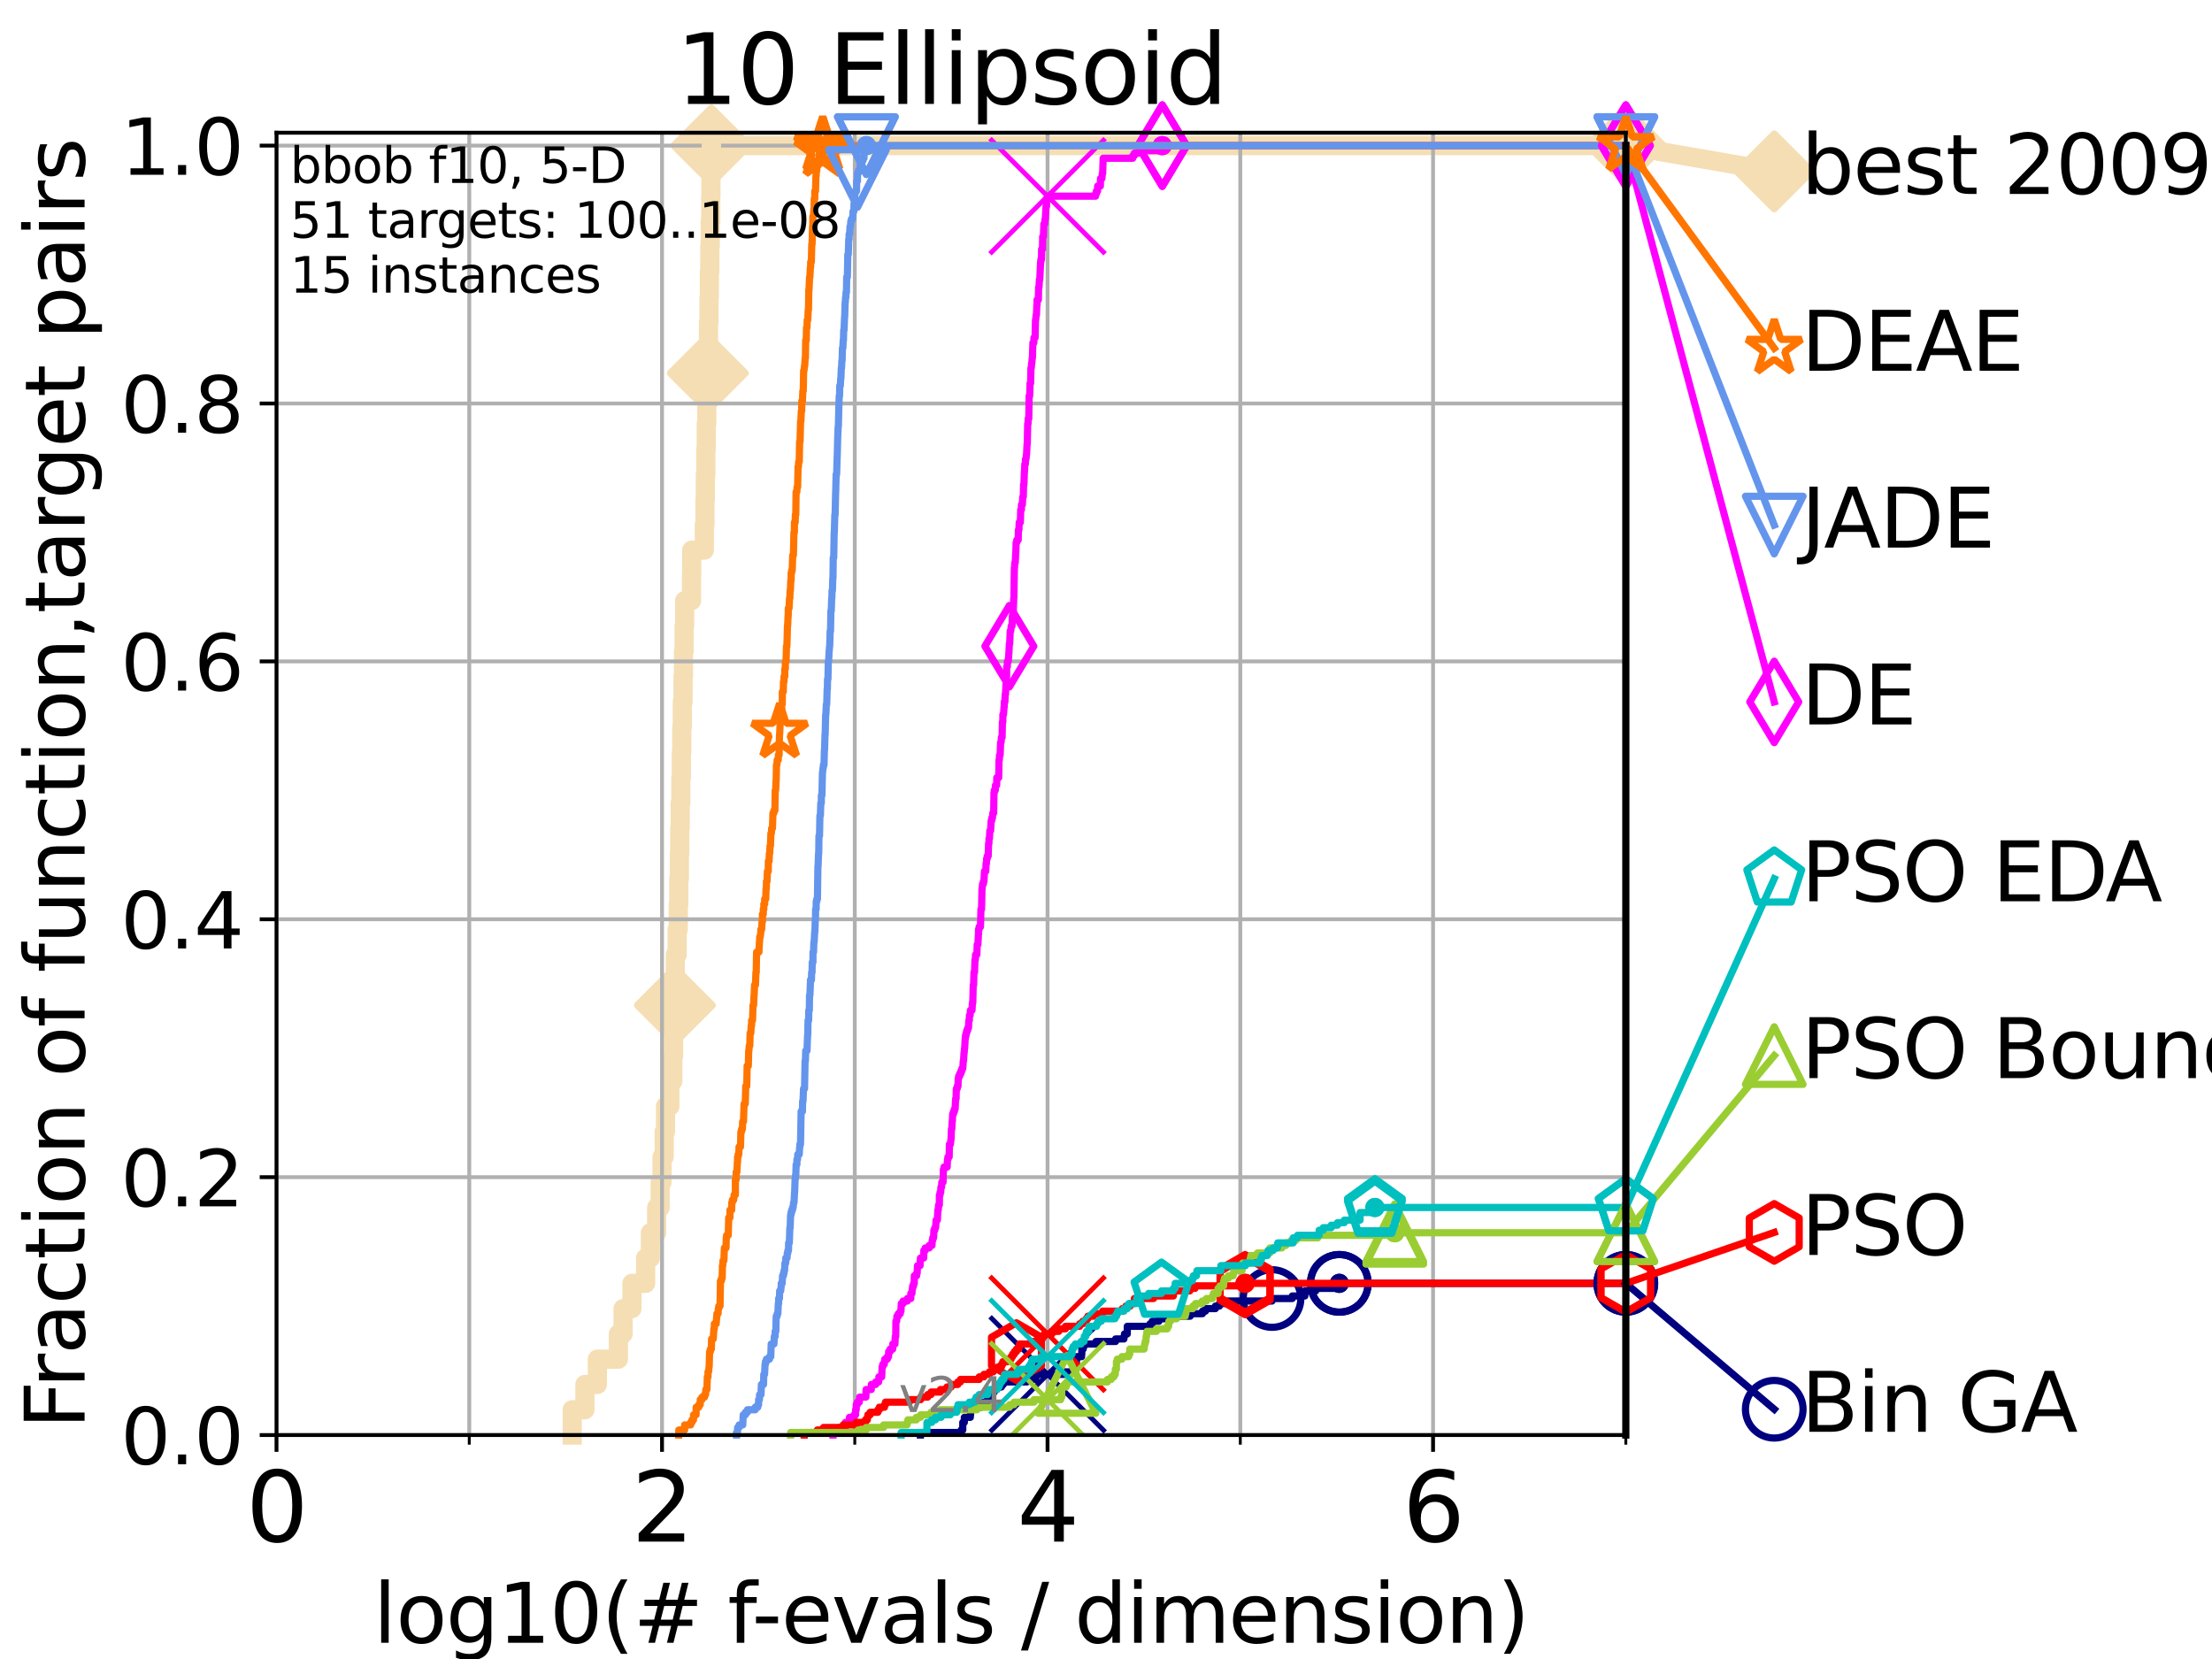 <?xml version="1.0" encoding="utf-8" standalone="no"?>
<!DOCTYPE svg PUBLIC "-//W3C//DTD SVG 1.1//EN"
  "http://www.w3.org/Graphics/SVG/1.1/DTD/svg11.dtd">
<svg height="345.6pt" version="1.1" viewBox="0 0 460.8 345.6" width="460.8pt" xmlns="http://www.w3.org/2000/svg" xmlns:xlink="http://www.w3.org/1999/xlink">
 <defs>
  <style type="text/css">*{stroke-linecap:butt;stroke-linejoin:round;}</style>
 </defs>
 <g id="figure_1">
  <g id="patch_1">
   <path d="M 0 345.6 
L 460.8 345.6 
L 460.8 0 
L 0 0 
z
" style="fill:#ffffff;"/>
  </g>
  <g id="axes_1">
   <g id="patch_2">
    <path d="M 57.6 298.944 
L 338.688 298.944 
L 338.688 27.648 
L 57.6 27.648 
z
" style="fill:#ffffff;"/>
   </g>
   <g id="line2d_1">
    <path d="M 119.199 298.944 
L 119.199 293.677 
L 121.844 293.677 
L 121.844 288.41 
L 124.444 288.41 
L 124.444 283.143 
L 128.827 283.143 
L 128.827 277.877 
L 129.798 277.877 
L 129.798 272.61 
L 131.641 272.61 
L 131.641 267.343 
L 134.492 267.343 
L 134.492 262.076 
L 135.482 262.076 
L 135.482 256.809 
L 136.795 256.809 
L 136.795 251.542 
L 137.523 251.542 
L 137.523 246.275 
L 137.911 246.275 
L 137.911 241.009 
L 138.358 241.009 
L 138.358 235.742 
L 138.628 235.742 
L 138.628 230.475 
L 139.541 230.475 
L 139.541 225.208 
L 140.165 225.208 
L 140.165 219.941 
L 140.318 219.941 
L 140.318 214.674 
L 140.409 214.674 
L 140.409 209.407 
L 140.589 209.407 
L 140.589 204.141 
L 140.679 204.141 
L 140.679 198.874 
L 141.061 198.874 
L 141.061 193.607 
L 141.293 193.607 
L 141.293 188.34 
L 141.407 188.34 
L 141.407 183.073 
L 141.521 183.073 
L 141.521 177.806 
L 141.606 177.806 
L 141.606 172.539 
L 141.69 172.539 
L 141.69 167.272 
L 141.83 167.272 
L 141.83 162.006 
L 141.941 162.006 
L 141.941 156.739 
L 142.024 156.739 
L 142.024 151.472 
L 142.134 151.472 
L 142.134 146.205 
L 142.297 146.205 
L 142.297 140.938 
L 142.379 140.938 
L 142.379 135.671 
L 142.513 135.671 
L 142.513 130.404 
L 142.62 130.404 
L 142.62 125.138 
L 144.051 125.138 
L 144.051 119.871 
L 144.1 119.871 
L 144.1 114.604 
L 146.728 114.604 
L 146.728 109.337 
L 146.854 109.337 
L 146.854 104.07 
L 146.937 104.07 
L 146.937 98.803 
L 147.041 98.803 
L 147.041 93.536 
L 147.124 93.536 
L 147.124 88.27 
L 147.226 88.27 
L 147.226 83.003 
L 147.328 83.003 
L 147.328 77.736 
L 147.45 77.736 
L 147.45 72.469 
L 147.59 72.469 
L 147.59 67.202 
L 147.69 67.202 
L 147.69 61.935 
L 147.77 61.935 
L 147.77 56.668 
L 147.868 56.668 
L 147.868 51.402 
L 147.947 51.402 
L 147.947 46.135 
L 148.064 46.135 
L 148.064 40.868 
L 148.103 40.868 
L 148.103 35.601 
L 148.2 35.601 
L 148.2 30.334 
L 338.688 30.334 
" style="fill:none;stroke:#f5deb3;stroke-linecap:square;stroke-width:4;"/>
   </g>
   <g id="line2d_2">
    <defs>
     <path d="M 0 7.778 
L 7.778 0 
L 0 -7.778 
L -7.778 0 
z
" id="mdc9d8b2031" style="stroke:#f5deb3;stroke-linejoin:miter;stroke-width:1.5;"/>
    </defs>
    <g>
     <use style="fill:#f5deb3;stroke:#f5deb3;stroke-linejoin:miter;stroke-width:1.5;" x="140.589" xlink:href="#mdc9d8b2031" y="209.407"/>
     <use style="fill:#f5deb3;stroke:#f5deb3;stroke-linejoin:miter;stroke-width:1.5;" x="147.45" xlink:href="#mdc9d8b2031" y="77.736"/>
     <use style="fill:#f5deb3;stroke:#f5deb3;stroke-linejoin:miter;stroke-width:1.5;" x="148.2" xlink:href="#mdc9d8b2031" y="30.334"/>
     <use style="fill:#f5deb3;stroke:#f5deb3;stroke-linejoin:miter;stroke-width:1.5;" x="148.2" xlink:href="#mdc9d8b2031" y="30.334"/>
     <use style="fill:#f5deb3;stroke:#f5deb3;stroke-linejoin:miter;stroke-width:1.5;" x="338.688" xlink:href="#mdc9d8b2031" y="30.334"/>
    </g>
   </g>
   <g id="line2d_3">
    <path style="fill:none;stroke:#f5deb3;stroke-linecap:square;stroke-width:4;"/>
    <g/>
   </g>
   <g id="line2d_4">
    <path d="M 338.688 30.334 
L 369.608 35.706 
" style="fill:none;stroke:#f5deb3;stroke-linecap:square;stroke-width:4;"/>
    <g>
     <use style="fill:#f5deb3;stroke:#f5deb3;stroke-linejoin:miter;stroke-width:1.5;" x="338.688" xlink:href="#mdc9d8b2031" y="30.334"/>
     <use style="fill:#f5deb3;stroke:#f5deb3;stroke-linejoin:miter;stroke-width:1.5;" x="369.608" xlink:href="#mdc9d8b2031" y="35.706"/>
    </g>
   </g>
   <g id="matplotlib.axis_1">
    <g id="xtick_1">
     <g id="line2d_5">
      <path clip-path="url(#p3493d704c5)" d="M 57.6 298.944 
L 57.6 27.648 
" style="fill:none;stroke:#b0b0b0;stroke-linecap:square;stroke-width:0.8;"/>
     </g>
     <g id="line2d_6">
      <defs>
       <path d="M 0 0 
L 0 3.5 
" id="md01112f050" style="stroke:#000000;stroke-width:0.8;"/>
      </defs>
      <g>
       <use style="stroke:#000000;stroke-width:0.8;" x="57.6" xlink:href="#md01112f050" y="298.944"/>
      </g>
     </g>
     <g id="text_1">
      <!-- 0 -->
      <g transform="translate(51.237 321.141)scale(0.2 -0.2)">
       <defs>
        <path d="M 2034 4250 
Q 1547 4250 1301 3770 
Q 1056 3291 1056 2328 
Q 1056 1369 1301 889 
Q 1547 409 2034 409 
Q 2525 409 2770 889 
Q 3016 1369 3016 2328 
Q 3016 3291 2770 3770 
Q 2525 4250 2034 4250 
z
M 2034 4750 
Q 2819 4750 3233 4129 
Q 3647 3509 3647 2328 
Q 3647 1150 3233 529 
Q 2819 -91 2034 -91 
Q 1250 -91 836 529 
Q 422 1150 422 2328 
Q 422 3509 836 4129 
Q 1250 4750 2034 4750 
z
" id="DejaVuSans-30" transform="scale(0.016)"/>
       </defs>
       <use xlink:href="#DejaVuSans-30"/>
      </g>
     </g>
    </g>
    <g id="xtick_2">
     <g id="line2d_7">
      <path clip-path="url(#p3493d704c5)" d="M 137.911 298.944 
L 137.911 27.648 
" style="fill:none;stroke:#b0b0b0;stroke-linecap:square;stroke-width:0.8;"/>
     </g>
     <g id="line2d_8">
      <g>
       <use style="stroke:#000000;stroke-width:0.8;" x="137.911" xlink:href="#md01112f050" y="298.944"/>
      </g>
     </g>
     <g id="text_2">
      <!-- 2 -->
      <g transform="translate(131.548 321.141)scale(0.2 -0.2)">
       <defs>
        <path d="M 1228 531 
L 3431 531 
L 3431 0 
L 469 0 
L 469 531 
Q 828 903 1448 1529 
Q 2069 2156 2228 2338 
Q 2531 2678 2651 2914 
Q 2772 3150 2772 3378 
Q 2772 3750 2511 3984 
Q 2250 4219 1831 4219 
Q 1534 4219 1204 4116 
Q 875 4013 500 3803 
L 500 4441 
Q 881 4594 1212 4672 
Q 1544 4750 1819 4750 
Q 2544 4750 2975 4387 
Q 3406 4025 3406 3419 
Q 3406 3131 3298 2873 
Q 3191 2616 2906 2266 
Q 2828 2175 2409 1742 
Q 1991 1309 1228 531 
z
" id="DejaVuSans-32" transform="scale(0.016)"/>
       </defs>
       <use xlink:href="#DejaVuSans-32"/>
      </g>
     </g>
    </g>
    <g id="xtick_3">
     <g id="line2d_9">
      <path clip-path="url(#p3493d704c5)" d="M 218.222 298.944 
L 218.222 27.648 
" style="fill:none;stroke:#b0b0b0;stroke-linecap:square;stroke-width:0.8;"/>
     </g>
     <g id="line2d_10">
      <g>
       <use style="stroke:#000000;stroke-width:0.8;" x="218.222" xlink:href="#md01112f050" y="298.944"/>
      </g>
     </g>
     <g id="text_3">
      <!-- 4 -->
      <g transform="translate(211.859 321.141)scale(0.2 -0.2)">
       <defs>
        <path d="M 2419 4116 
L 825 1625 
L 2419 1625 
L 2419 4116 
z
M 2253 4666 
L 3047 4666 
L 3047 1625 
L 3713 1625 
L 3713 1100 
L 3047 1100 
L 3047 0 
L 2419 0 
L 2419 1100 
L 313 1100 
L 313 1709 
L 2253 4666 
z
" id="DejaVuSans-34" transform="scale(0.016)"/>
       </defs>
       <use xlink:href="#DejaVuSans-34"/>
      </g>
     </g>
    </g>
    <g id="xtick_4">
     <g id="line2d_11">
      <path clip-path="url(#p3493d704c5)" d="M 298.533 298.944 
L 298.533 27.648 
" style="fill:none;stroke:#b0b0b0;stroke-linecap:square;stroke-width:0.8;"/>
     </g>
     <g id="line2d_12">
      <g>
       <use style="stroke:#000000;stroke-width:0.8;" x="298.533" xlink:href="#md01112f050" y="298.944"/>
      </g>
     </g>
     <g id="text_4">
      <!-- 6 -->
      <g transform="translate(292.17 321.141)scale(0.2 -0.2)">
       <defs>
        <path d="M 2113 2584 
Q 1688 2584 1439 2293 
Q 1191 2003 1191 1497 
Q 1191 994 1439 701 
Q 1688 409 2113 409 
Q 2538 409 2786 701 
Q 3034 994 3034 1497 
Q 3034 2003 2786 2293 
Q 2538 2584 2113 2584 
z
M 3366 4563 
L 3366 3988 
Q 3128 4100 2886 4159 
Q 2644 4219 2406 4219 
Q 1781 4219 1451 3797 
Q 1122 3375 1075 2522 
Q 1259 2794 1537 2939 
Q 1816 3084 2150 3084 
Q 2853 3084 3261 2657 
Q 3669 2231 3669 1497 
Q 3669 778 3244 343 
Q 2819 -91 2113 -91 
Q 1303 -91 875 529 
Q 447 1150 447 2328 
Q 447 3434 972 4092 
Q 1497 4750 2381 4750 
Q 2619 4750 2861 4703 
Q 3103 4656 3366 4563 
z
" id="DejaVuSans-36" transform="scale(0.016)"/>
       </defs>
       <use xlink:href="#DejaVuSans-36"/>
      </g>
     </g>
    </g>
    <g id="xtick_5">
     <g id="line2d_13">
      <path clip-path="url(#p3493d704c5)" d="M 97.755 298.944 
L 97.755 27.648 
" style="fill:none;stroke:#b0b0b0;stroke-linecap:square;stroke-width:0.8;"/>
     </g>
     <g id="line2d_14">
      <defs>
       <path d="M 0 0 
L 0 2 
" id="m3486ca8573" style="stroke:#000000;stroke-width:0.6;"/>
      </defs>
      <g>
       <use style="stroke:#000000;stroke-width:0.6;" x="97.755" xlink:href="#m3486ca8573" y="298.944"/>
      </g>
     </g>
    </g>
    <g id="xtick_6">
     <g id="line2d_15">
      <path clip-path="url(#p3493d704c5)" d="M 178.066 298.944 
L 178.066 27.648 
" style="fill:none;stroke:#b0b0b0;stroke-linecap:square;stroke-width:0.8;"/>
     </g>
     <g id="line2d_16">
      <g>
       <use style="stroke:#000000;stroke-width:0.6;" x="178.066" xlink:href="#m3486ca8573" y="298.944"/>
      </g>
     </g>
    </g>
    <g id="xtick_7">
     <g id="line2d_17">
      <path clip-path="url(#p3493d704c5)" d="M 258.377 298.944 
L 258.377 27.648 
" style="fill:none;stroke:#b0b0b0;stroke-linecap:square;stroke-width:0.8;"/>
     </g>
     <g id="line2d_18">
      <g>
       <use style="stroke:#000000;stroke-width:0.6;" x="258.377" xlink:href="#m3486ca8573" y="298.944"/>
      </g>
     </g>
    </g>
    <g id="xtick_8">
     <g id="line2d_19">
      <path clip-path="url(#p3493d704c5)" d="M 338.688 298.944 
L 338.688 27.648 
" style="fill:none;stroke:#b0b0b0;stroke-linecap:square;stroke-width:0.8;"/>
     </g>
     <g id="line2d_20">
      <g>
       <use style="stroke:#000000;stroke-width:0.6;" x="338.688" xlink:href="#m3486ca8573" y="298.944"/>
      </g>
     </g>
    </g>
    <g id="text_5">
     <!-- log10(# f-evals / dimension) -->
     <g transform="translate(77.764 342.218)scale(0.17 -0.17)">
      <defs>
       <path d="M 603 4863 
L 1178 4863 
L 1178 0 
L 603 0 
L 603 4863 
z
" id="DejaVuSans-6c" transform="scale(0.016)"/>
       <path d="M 1959 3097 
Q 1497 3097 1228 2736 
Q 959 2375 959 1747 
Q 959 1119 1226 758 
Q 1494 397 1959 397 
Q 2419 397 2687 759 
Q 2956 1122 2956 1747 
Q 2956 2369 2687 2733 
Q 2419 3097 1959 3097 
z
M 1959 3584 
Q 2709 3584 3137 3096 
Q 3566 2609 3566 1747 
Q 3566 888 3137 398 
Q 2709 -91 1959 -91 
Q 1206 -91 779 398 
Q 353 888 353 1747 
Q 353 2609 779 3096 
Q 1206 3584 1959 3584 
z
" id="DejaVuSans-6f" transform="scale(0.016)"/>
       <path d="M 2906 1791 
Q 2906 2416 2648 2759 
Q 2391 3103 1925 3103 
Q 1463 3103 1205 2759 
Q 947 2416 947 1791 
Q 947 1169 1205 825 
Q 1463 481 1925 481 
Q 2391 481 2648 825 
Q 2906 1169 2906 1791 
z
M 3481 434 
Q 3481 -459 3084 -895 
Q 2688 -1331 1869 -1331 
Q 1566 -1331 1297 -1286 
Q 1028 -1241 775 -1147 
L 775 -588 
Q 1028 -725 1275 -790 
Q 1522 -856 1778 -856 
Q 2344 -856 2625 -561 
Q 2906 -266 2906 331 
L 2906 616 
Q 2728 306 2450 153 
Q 2172 0 1784 0 
Q 1141 0 747 490 
Q 353 981 353 1791 
Q 353 2603 747 3093 
Q 1141 3584 1784 3584 
Q 2172 3584 2450 3431 
Q 2728 3278 2906 2969 
L 2906 3500 
L 3481 3500 
L 3481 434 
z
" id="DejaVuSans-67" transform="scale(0.016)"/>
       <path d="M 794 531 
L 1825 531 
L 1825 4091 
L 703 3866 
L 703 4441 
L 1819 4666 
L 2450 4666 
L 2450 531 
L 3481 531 
L 3481 0 
L 794 0 
L 794 531 
z
" id="DejaVuSans-31" transform="scale(0.016)"/>
       <path d="M 1984 4856 
Q 1566 4138 1362 3434 
Q 1159 2731 1159 2009 
Q 1159 1288 1364 580 
Q 1569 -128 1984 -844 
L 1484 -844 
Q 1016 -109 783 600 
Q 550 1309 550 2009 
Q 550 2706 781 3412 
Q 1013 4119 1484 4856 
L 1984 4856 
z
" id="DejaVuSans-28" transform="scale(0.016)"/>
       <path d="M 3272 2816 
L 2363 2816 
L 2100 1772 
L 3016 1772 
L 3272 2816 
z
M 2803 4594 
L 2478 3297 
L 3391 3297 
L 3719 4594 
L 4219 4594 
L 3897 3297 
L 4872 3297 
L 4872 2816 
L 3775 2816 
L 3519 1772 
L 4513 1772 
L 4513 1294 
L 3397 1294 
L 3072 0 
L 2572 0 
L 2894 1294 
L 1978 1294 
L 1656 0 
L 1153 0 
L 1478 1294 
L 494 1294 
L 494 1772 
L 1594 1772 
L 1856 2816 
L 850 2816 
L 850 3297 
L 1978 3297 
L 2297 4594 
L 2803 4594 
z
" id="DejaVuSans-23" transform="scale(0.016)"/>
       <path id="DejaVuSans-20" transform="scale(0.016)"/>
       <path d="M 2375 4863 
L 2375 4384 
L 1825 4384 
Q 1516 4384 1395 4259 
Q 1275 4134 1275 3809 
L 1275 3500 
L 2222 3500 
L 2222 3053 
L 1275 3053 
L 1275 0 
L 697 0 
L 697 3053 
L 147 3053 
L 147 3500 
L 697 3500 
L 697 3744 
Q 697 4328 969 4595 
Q 1241 4863 1831 4863 
L 2375 4863 
z
" id="DejaVuSans-66" transform="scale(0.016)"/>
       <path d="M 313 2009 
L 1997 2009 
L 1997 1497 
L 313 1497 
L 313 2009 
z
" id="DejaVuSans-2d" transform="scale(0.016)"/>
       <path d="M 3597 1894 
L 3597 1613 
L 953 1613 
Q 991 1019 1311 708 
Q 1631 397 2203 397 
Q 2534 397 2845 478 
Q 3156 559 3463 722 
L 3463 178 
Q 3153 47 2828 -22 
Q 2503 -91 2169 -91 
Q 1331 -91 842 396 
Q 353 884 353 1716 
Q 353 2575 817 3079 
Q 1281 3584 2069 3584 
Q 2775 3584 3186 3129 
Q 3597 2675 3597 1894 
z
M 3022 2063 
Q 3016 2534 2758 2815 
Q 2500 3097 2075 3097 
Q 1594 3097 1305 2825 
Q 1016 2553 972 2059 
L 3022 2063 
z
" id="DejaVuSans-65" transform="scale(0.016)"/>
       <path d="M 191 3500 
L 800 3500 
L 1894 563 
L 2988 3500 
L 3597 3500 
L 2284 0 
L 1503 0 
L 191 3500 
z
" id="DejaVuSans-76" transform="scale(0.016)"/>
       <path d="M 2194 1759 
Q 1497 1759 1228 1600 
Q 959 1441 959 1056 
Q 959 750 1161 570 
Q 1363 391 1709 391 
Q 2188 391 2477 730 
Q 2766 1069 2766 1631 
L 2766 1759 
L 2194 1759 
z
M 3341 1997 
L 3341 0 
L 2766 0 
L 2766 531 
Q 2569 213 2275 61 
Q 1981 -91 1556 -91 
Q 1019 -91 701 211 
Q 384 513 384 1019 
Q 384 1609 779 1909 
Q 1175 2209 1959 2209 
L 2766 2209 
L 2766 2266 
Q 2766 2663 2505 2880 
Q 2244 3097 1772 3097 
Q 1472 3097 1187 3025 
Q 903 2953 641 2809 
L 641 3341 
Q 956 3463 1253 3523 
Q 1550 3584 1831 3584 
Q 2591 3584 2966 3190 
Q 3341 2797 3341 1997 
z
" id="DejaVuSans-61" transform="scale(0.016)"/>
       <path d="M 2834 3397 
L 2834 2853 
Q 2591 2978 2328 3040 
Q 2066 3103 1784 3103 
Q 1356 3103 1142 2972 
Q 928 2841 928 2578 
Q 928 2378 1081 2264 
Q 1234 2150 1697 2047 
L 1894 2003 
Q 2506 1872 2764 1633 
Q 3022 1394 3022 966 
Q 3022 478 2636 193 
Q 2250 -91 1575 -91 
Q 1294 -91 989 -36 
Q 684 19 347 128 
L 347 722 
Q 666 556 975 473 
Q 1284 391 1588 391 
Q 1994 391 2212 530 
Q 2431 669 2431 922 
Q 2431 1156 2273 1281 
Q 2116 1406 1581 1522 
L 1381 1569 
Q 847 1681 609 1914 
Q 372 2147 372 2553 
Q 372 3047 722 3315 
Q 1072 3584 1716 3584 
Q 2034 3584 2315 3537 
Q 2597 3491 2834 3397 
z
" id="DejaVuSans-73" transform="scale(0.016)"/>
       <path d="M 1625 4666 
L 2156 4666 
L 531 -594 
L 0 -594 
L 1625 4666 
z
" id="DejaVuSans-2f" transform="scale(0.016)"/>
       <path d="M 2906 2969 
L 2906 4863 
L 3481 4863 
L 3481 0 
L 2906 0 
L 2906 525 
Q 2725 213 2448 61 
Q 2172 -91 1784 -91 
Q 1150 -91 751 415 
Q 353 922 353 1747 
Q 353 2572 751 3078 
Q 1150 3584 1784 3584 
Q 2172 3584 2448 3432 
Q 2725 3281 2906 2969 
z
M 947 1747 
Q 947 1113 1208 752 
Q 1469 391 1925 391 
Q 2381 391 2643 752 
Q 2906 1113 2906 1747 
Q 2906 2381 2643 2742 
Q 2381 3103 1925 3103 
Q 1469 3103 1208 2742 
Q 947 2381 947 1747 
z
" id="DejaVuSans-64" transform="scale(0.016)"/>
       <path d="M 603 3500 
L 1178 3500 
L 1178 0 
L 603 0 
L 603 3500 
z
M 603 4863 
L 1178 4863 
L 1178 4134 
L 603 4134 
L 603 4863 
z
" id="DejaVuSans-69" transform="scale(0.016)"/>
       <path d="M 3328 2828 
Q 3544 3216 3844 3400 
Q 4144 3584 4550 3584 
Q 5097 3584 5394 3201 
Q 5691 2819 5691 2113 
L 5691 0 
L 5113 0 
L 5113 2094 
Q 5113 2597 4934 2840 
Q 4756 3084 4391 3084 
Q 3944 3084 3684 2787 
Q 3425 2491 3425 1978 
L 3425 0 
L 2847 0 
L 2847 2094 
Q 2847 2600 2669 2842 
Q 2491 3084 2119 3084 
Q 1678 3084 1418 2786 
Q 1159 2488 1159 1978 
L 1159 0 
L 581 0 
L 581 3500 
L 1159 3500 
L 1159 2956 
Q 1356 3278 1631 3431 
Q 1906 3584 2284 3584 
Q 2666 3584 2933 3390 
Q 3200 3197 3328 2828 
z
" id="DejaVuSans-6d" transform="scale(0.016)"/>
       <path d="M 3513 2113 
L 3513 0 
L 2938 0 
L 2938 2094 
Q 2938 2591 2744 2837 
Q 2550 3084 2163 3084 
Q 1697 3084 1428 2787 
Q 1159 2491 1159 1978 
L 1159 0 
L 581 0 
L 581 3500 
L 1159 3500 
L 1159 2956 
Q 1366 3272 1645 3428 
Q 1925 3584 2291 3584 
Q 2894 3584 3203 3211 
Q 3513 2838 3513 2113 
z
" id="DejaVuSans-6e" transform="scale(0.016)"/>
       <path d="M 513 4856 
L 1013 4856 
Q 1481 4119 1714 3412 
Q 1947 2706 1947 2009 
Q 1947 1309 1714 600 
Q 1481 -109 1013 -844 
L 513 -844 
Q 928 -128 1133 580 
Q 1338 1288 1338 2009 
Q 1338 2731 1133 3434 
Q 928 4138 513 4856 
z
" id="DejaVuSans-29" transform="scale(0.016)"/>
      </defs>
      <use xlink:href="#DejaVuSans-6c"/>
      <use x="27.783" xlink:href="#DejaVuSans-6f"/>
      <use x="88.965" xlink:href="#DejaVuSans-67"/>
      <use x="152.441" xlink:href="#DejaVuSans-31"/>
      <use x="216.064" xlink:href="#DejaVuSans-30"/>
      <use x="279.688" xlink:href="#DejaVuSans-28"/>
      <use x="318.701" xlink:href="#DejaVuSans-23"/>
      <use x="402.49" xlink:href="#DejaVuSans-20"/>
      <use x="434.277" xlink:href="#DejaVuSans-66"/>
      <use x="463.982" xlink:href="#DejaVuSans-2d"/>
      <use x="500.066" xlink:href="#DejaVuSans-65"/>
      <use x="561.59" xlink:href="#DejaVuSans-76"/>
      <use x="620.77" xlink:href="#DejaVuSans-61"/>
      <use x="682.049" xlink:href="#DejaVuSans-6c"/>
      <use x="709.832" xlink:href="#DejaVuSans-73"/>
      <use x="761.932" xlink:href="#DejaVuSans-20"/>
      <use x="793.719" xlink:href="#DejaVuSans-2f"/>
      <use x="827.41" xlink:href="#DejaVuSans-20"/>
      <use x="859.197" xlink:href="#DejaVuSans-64"/>
      <use x="922.674" xlink:href="#DejaVuSans-69"/>
      <use x="950.457" xlink:href="#DejaVuSans-6d"/>
      <use x="1047.869" xlink:href="#DejaVuSans-65"/>
      <use x="1109.393" xlink:href="#DejaVuSans-6e"/>
      <use x="1172.771" xlink:href="#DejaVuSans-73"/>
      <use x="1224.871" xlink:href="#DejaVuSans-69"/>
      <use x="1252.654" xlink:href="#DejaVuSans-6f"/>
      <use x="1313.836" xlink:href="#DejaVuSans-6e"/>
      <use x="1377.215" xlink:href="#DejaVuSans-29"/>
     </g>
    </g>
   </g>
   <g id="matplotlib.axis_2">
    <g id="ytick_1">
     <g id="line2d_21">
      <path clip-path="url(#p3493d704c5)" d="M 57.6 298.944 
L 338.688 298.944 
" style="fill:none;stroke:#b0b0b0;stroke-linecap:square;stroke-width:0.8;"/>
     </g>
     <g id="line2d_22">
      <defs>
       <path d="M 0 0 
L -3.5 0 
" id="m1084dc7e84" style="stroke:#000000;stroke-width:0.8;"/>
      </defs>
      <g>
       <use style="stroke:#000000;stroke-width:0.8;" x="57.6" xlink:href="#m1084dc7e84" y="298.944"/>
      </g>
     </g>
     <g id="text_6">
      <!-- 0.0 -->
      <g transform="translate(25.155 305.023)scale(0.16 -0.16)">
       <defs>
        <path d="M 684 794 
L 1344 794 
L 1344 0 
L 684 0 
L 684 794 
z
" id="DejaVuSans-2e" transform="scale(0.016)"/>
       </defs>
       <use xlink:href="#DejaVuSans-30"/>
       <use x="63.623" xlink:href="#DejaVuSans-2e"/>
       <use x="95.41" xlink:href="#DejaVuSans-30"/>
      </g>
     </g>
    </g>
    <g id="ytick_2">
     <g id="line2d_23">
      <path clip-path="url(#p3493d704c5)" d="M 57.6 245.222 
L 338.688 245.222 
" style="fill:none;stroke:#b0b0b0;stroke-linecap:square;stroke-width:0.8;"/>
     </g>
     <g id="line2d_24">
      <g>
       <use style="stroke:#000000;stroke-width:0.8;" x="57.6" xlink:href="#m1084dc7e84" y="245.222"/>
      </g>
     </g>
     <g id="text_7">
      <!-- 0.2 -->
      <g transform="translate(25.155 251.301)scale(0.16 -0.16)">
       <use xlink:href="#DejaVuSans-30"/>
       <use x="63.623" xlink:href="#DejaVuSans-2e"/>
       <use x="95.41" xlink:href="#DejaVuSans-32"/>
      </g>
     </g>
    </g>
    <g id="ytick_3">
     <g id="line2d_25">
      <path clip-path="url(#p3493d704c5)" d="M 57.6 191.5 
L 338.688 191.5 
" style="fill:none;stroke:#b0b0b0;stroke-linecap:square;stroke-width:0.8;"/>
     </g>
     <g id="line2d_26">
      <g>
       <use style="stroke:#000000;stroke-width:0.8;" x="57.6" xlink:href="#m1084dc7e84" y="191.5"/>
      </g>
     </g>
     <g id="text_8">
      <!-- 0.4 -->
      <g transform="translate(25.155 197.579)scale(0.16 -0.16)">
       <use xlink:href="#DejaVuSans-30"/>
       <use x="63.623" xlink:href="#DejaVuSans-2e"/>
       <use x="95.41" xlink:href="#DejaVuSans-34"/>
      </g>
     </g>
    </g>
    <g id="ytick_4">
     <g id="line2d_27">
      <path clip-path="url(#p3493d704c5)" d="M 57.6 137.778 
L 338.688 137.778 
" style="fill:none;stroke:#b0b0b0;stroke-linecap:square;stroke-width:0.8;"/>
     </g>
     <g id="line2d_28">
      <g>
       <use style="stroke:#000000;stroke-width:0.8;" x="57.6" xlink:href="#m1084dc7e84" y="137.778"/>
      </g>
     </g>
     <g id="text_9">
      <!-- 0.6 -->
      <g transform="translate(25.155 143.857)scale(0.16 -0.16)">
       <use xlink:href="#DejaVuSans-30"/>
       <use x="63.623" xlink:href="#DejaVuSans-2e"/>
       <use x="95.41" xlink:href="#DejaVuSans-36"/>
      </g>
     </g>
    </g>
    <g id="ytick_5">
     <g id="line2d_29">
      <path clip-path="url(#p3493d704c5)" d="M 57.6 84.056 
L 338.688 84.056 
" style="fill:none;stroke:#b0b0b0;stroke-linecap:square;stroke-width:0.8;"/>
     </g>
     <g id="line2d_30">
      <g>
       <use style="stroke:#000000;stroke-width:0.8;" x="57.6" xlink:href="#m1084dc7e84" y="84.056"/>
      </g>
     </g>
     <g id="text_10">
      <!-- 0.8 -->
      <g transform="translate(25.155 90.135)scale(0.16 -0.16)">
       <defs>
        <path d="M 2034 2216 
Q 1584 2216 1326 1975 
Q 1069 1734 1069 1313 
Q 1069 891 1326 650 
Q 1584 409 2034 409 
Q 2484 409 2743 651 
Q 3003 894 3003 1313 
Q 3003 1734 2745 1975 
Q 2488 2216 2034 2216 
z
M 1403 2484 
Q 997 2584 770 2862 
Q 544 3141 544 3541 
Q 544 4100 942 4425 
Q 1341 4750 2034 4750 
Q 2731 4750 3128 4425 
Q 3525 4100 3525 3541 
Q 3525 3141 3298 2862 
Q 3072 2584 2669 2484 
Q 3125 2378 3379 2068 
Q 3634 1759 3634 1313 
Q 3634 634 3220 271 
Q 2806 -91 2034 -91 
Q 1263 -91 848 271 
Q 434 634 434 1313 
Q 434 1759 690 2068 
Q 947 2378 1403 2484 
z
M 1172 3481 
Q 1172 3119 1398 2916 
Q 1625 2713 2034 2713 
Q 2441 2713 2670 2916 
Q 2900 3119 2900 3481 
Q 2900 3844 2670 4047 
Q 2441 4250 2034 4250 
Q 1625 4250 1398 4047 
Q 1172 3844 1172 3481 
z
" id="DejaVuSans-38" transform="scale(0.016)"/>
       </defs>
       <use xlink:href="#DejaVuSans-30"/>
       <use x="63.623" xlink:href="#DejaVuSans-2e"/>
       <use x="95.41" xlink:href="#DejaVuSans-38"/>
      </g>
     </g>
    </g>
    <g id="ytick_6">
     <g id="line2d_31">
      <path clip-path="url(#p3493d704c5)" d="M 57.6 30.334 
L 338.688 30.334 
" style="fill:none;stroke:#b0b0b0;stroke-linecap:square;stroke-width:0.8;"/>
     </g>
     <g id="line2d_32">
      <g>
       <use style="stroke:#000000;stroke-width:0.8;" x="57.6" xlink:href="#m1084dc7e84" y="30.334"/>
      </g>
     </g>
     <g id="text_11">
      <!-- 1.0 -->
      <g transform="translate(25.155 36.413)scale(0.16 -0.16)">
       <use xlink:href="#DejaVuSans-31"/>
       <use x="63.623" xlink:href="#DejaVuSans-2e"/>
       <use x="95.41" xlink:href="#DejaVuSans-30"/>
      </g>
     </g>
    </g>
    <g id="text_12">
     <!-- Fraction of function,target pairs -->
     <g transform="translate(17.62 297.681)rotate(-90)scale(0.17 -0.17)">
      <defs>
       <path d="M 628 4666 
L 3309 4666 
L 3309 4134 
L 1259 4134 
L 1259 2759 
L 3109 2759 
L 3109 2228 
L 1259 2228 
L 1259 0 
L 628 0 
L 628 4666 
z
" id="DejaVuSans-46" transform="scale(0.016)"/>
       <path d="M 2631 2963 
Q 2534 3019 2420 3045 
Q 2306 3072 2169 3072 
Q 1681 3072 1420 2755 
Q 1159 2438 1159 1844 
L 1159 0 
L 581 0 
L 581 3500 
L 1159 3500 
L 1159 2956 
Q 1341 3275 1631 3429 
Q 1922 3584 2338 3584 
Q 2397 3584 2469 3576 
Q 2541 3569 2628 3553 
L 2631 2963 
z
" id="DejaVuSans-72" transform="scale(0.016)"/>
       <path d="M 3122 3366 
L 3122 2828 
Q 2878 2963 2633 3030 
Q 2388 3097 2138 3097 
Q 1578 3097 1268 2742 
Q 959 2388 959 1747 
Q 959 1106 1268 751 
Q 1578 397 2138 397 
Q 2388 397 2633 464 
Q 2878 531 3122 666 
L 3122 134 
Q 2881 22 2623 -34 
Q 2366 -91 2075 -91 
Q 1284 -91 818 406 
Q 353 903 353 1747 
Q 353 2603 823 3093 
Q 1294 3584 2113 3584 
Q 2378 3584 2631 3529 
Q 2884 3475 3122 3366 
z
" id="DejaVuSans-63" transform="scale(0.016)"/>
       <path d="M 1172 4494 
L 1172 3500 
L 2356 3500 
L 2356 3053 
L 1172 3053 
L 1172 1153 
Q 1172 725 1289 603 
Q 1406 481 1766 481 
L 2356 481 
L 2356 0 
L 1766 0 
Q 1100 0 847 248 
Q 594 497 594 1153 
L 594 3053 
L 172 3053 
L 172 3500 
L 594 3500 
L 594 4494 
L 1172 4494 
z
" id="DejaVuSans-74" transform="scale(0.016)"/>
       <path d="M 544 1381 
L 544 3500 
L 1119 3500 
L 1119 1403 
Q 1119 906 1312 657 
Q 1506 409 1894 409 
Q 2359 409 2629 706 
Q 2900 1003 2900 1516 
L 2900 3500 
L 3475 3500 
L 3475 0 
L 2900 0 
L 2900 538 
Q 2691 219 2414 64 
Q 2138 -91 1772 -91 
Q 1169 -91 856 284 
Q 544 659 544 1381 
z
M 1991 3584 
L 1991 3584 
z
" id="DejaVuSans-75" transform="scale(0.016)"/>
       <path d="M 750 794 
L 1409 794 
L 1409 256 
L 897 -744 
L 494 -744 
L 750 256 
L 750 794 
z
" id="DejaVuSans-2c" transform="scale(0.016)"/>
       <path d="M 1159 525 
L 1159 -1331 
L 581 -1331 
L 581 3500 
L 1159 3500 
L 1159 2969 
Q 1341 3281 1617 3432 
Q 1894 3584 2278 3584 
Q 2916 3584 3314 3078 
Q 3713 2572 3713 1747 
Q 3713 922 3314 415 
Q 2916 -91 2278 -91 
Q 1894 -91 1617 61 
Q 1341 213 1159 525 
z
M 3116 1747 
Q 3116 2381 2855 2742 
Q 2594 3103 2138 3103 
Q 1681 3103 1420 2742 
Q 1159 2381 1159 1747 
Q 1159 1113 1420 752 
Q 1681 391 2138 391 
Q 2594 391 2855 752 
Q 3116 1113 3116 1747 
z
" id="DejaVuSans-70" transform="scale(0.016)"/>
      </defs>
      <use xlink:href="#DejaVuSans-46"/>
      <use x="50.27" xlink:href="#DejaVuSans-72"/>
      <use x="91.383" xlink:href="#DejaVuSans-61"/>
      <use x="152.662" xlink:href="#DejaVuSans-63"/>
      <use x="207.643" xlink:href="#DejaVuSans-74"/>
      <use x="246.852" xlink:href="#DejaVuSans-69"/>
      <use x="274.635" xlink:href="#DejaVuSans-6f"/>
      <use x="335.816" xlink:href="#DejaVuSans-6e"/>
      <use x="399.195" xlink:href="#DejaVuSans-20"/>
      <use x="430.982" xlink:href="#DejaVuSans-6f"/>
      <use x="492.164" xlink:href="#DejaVuSans-66"/>
      <use x="527.369" xlink:href="#DejaVuSans-20"/>
      <use x="559.156" xlink:href="#DejaVuSans-66"/>
      <use x="594.361" xlink:href="#DejaVuSans-75"/>
      <use x="657.74" xlink:href="#DejaVuSans-6e"/>
      <use x="721.119" xlink:href="#DejaVuSans-63"/>
      <use x="776.1" xlink:href="#DejaVuSans-74"/>
      <use x="815.309" xlink:href="#DejaVuSans-69"/>
      <use x="843.092" xlink:href="#DejaVuSans-6f"/>
      <use x="904.273" xlink:href="#DejaVuSans-6e"/>
      <use x="967.652" xlink:href="#DejaVuSans-2c"/>
      <use x="999.439" xlink:href="#DejaVuSans-74"/>
      <use x="1038.648" xlink:href="#DejaVuSans-61"/>
      <use x="1099.928" xlink:href="#DejaVuSans-72"/>
      <use x="1139.291" xlink:href="#DejaVuSans-67"/>
      <use x="1202.768" xlink:href="#DejaVuSans-65"/>
      <use x="1264.291" xlink:href="#DejaVuSans-74"/>
      <use x="1303.5" xlink:href="#DejaVuSans-20"/>
      <use x="1335.287" xlink:href="#DejaVuSans-70"/>
      <use x="1398.764" xlink:href="#DejaVuSans-61"/>
      <use x="1460.043" xlink:href="#DejaVuSans-69"/>
      <use x="1487.826" xlink:href="#DejaVuSans-72"/>
      <use x="1528.939" xlink:href="#DejaVuSans-73"/>
     </g>
    </g>
   </g>
   <g id="line2d_33">
    <defs>
     <path d="M 0 1.5 
C 0.398 1.5 0.779 1.342 1.061 1.061 
C 1.342 0.779 1.5 0.398 1.5 0 
C 1.5 -0.398 1.342 -0.779 1.061 -1.061 
C 0.779 -1.342 0.398 -1.5 0 -1.5 
C -0.398 -1.5 -0.779 -1.342 -1.061 -1.061 
C -1.342 -0.779 -1.5 -0.398 -1.5 0 
C -1.5 0.398 -1.342 0.779 -1.061 1.061 
C -0.779 1.342 -0.398 1.5 0 1.5 
z
" id="m971dcb86ba" style="stroke:#f5deb3;"/>
    </defs>
    <g>
     <use style="fill:#f5deb3;stroke:#f5deb3;" x="148.2" xlink:href="#m971dcb86ba" y="30.334"/>
     <use style="fill:#f5deb3;stroke:#f5deb3;" x="148.2" xlink:href="#m971dcb86ba" y="30.334"/>
    </g>
   </g>
   <g id="line2d_34">
    <defs>
     <path d="M 0 1.5 
C 0.398 1.5 0.779 1.342 1.061 1.061 
C 1.342 0.779 1.5 0.398 1.5 0 
C 1.5 -0.398 1.342 -0.779 1.061 -1.061 
C 0.779 -1.342 0.398 -1.5 0 -1.5 
C -0.398 -1.5 -0.779 -1.342 -1.061 -1.061 
C -1.342 -0.779 -1.5 -0.398 -1.5 0 
C -1.5 0.398 -1.342 0.779 -1.061 1.061 
C -0.779 1.342 -0.398 1.5 0 1.5 
z
" id="maa9243876b" style="stroke:#000080;"/>
    </defs>
    <g>
     <use style="fill:#000080;stroke:#000080;" x="279.002" xlink:href="#maa9243876b" y="267.343"/>
     <use style="fill:#000080;stroke:#000080;" x="279.002" xlink:href="#maa9243876b" y="267.343"/>
    </g>
   </g>
   <g id="line2d_35">
    <path d="M 191.739 298.944 
L 191.739 298.417 
L 200.234 298.417 
L 200.234 297.891 
L 200.562 297.891 
L 200.562 296.311 
L 200.887 296.311 
L 200.887 295.257 
L 202.138 295.257 
L 202.138 294.731 
L 202.19 294.731 
L 202.19 293.677 
L 202.701 293.677 
L 202.701 293.15 
L 204.382 293.15 
L 204.382 292.097 
L 205.71 292.097 
L 205.71 291.57 
L 206.148 291.57 
L 206.148 291.044 
L 206.292 291.044 
L 206.292 289.99 
L 207.118 289.99 
L 207.118 289.464 
L 207.637 289.464 
L 207.637 288.937 
L 208.61 288.937 
L 208.61 288.41 
L 209.01 288.41 
L 209.01 287.884 
L 213.921 287.884 
L 213.921 287.357 
L 215.766 287.357 
L 215.766 286.83 
L 215.869 286.83 
L 215.869 286.304 
L 221.694 286.304 
L 221.694 285.777 
L 223.729 285.777 
L 223.729 285.25 
L 224.076 285.25 
L 224.076 284.723 
L 224.238 284.723 
L 224.238 283.143 
L 224.335 283.143 
L 224.335 282.617 
L 225.312 282.617 
L 225.312 282.09 
L 225.36 282.09 
L 225.36 281.037 
L 225.641 281.037 
L 225.641 280.51 
L 225.823 280.51 
L 225.823 279.983 
L 228.304 279.983 
L 228.304 279.457 
L 232.393 279.457 
L 232.393 278.93 
L 234.135 278.93 
L 234.135 278.403 
L 234.251 278.403 
L 234.251 277.877 
L 234.833 277.877 
L 234.833 276.296 
L 239.571 276.296 
L 239.571 275.77 
L 240.028 275.77 
L 240.028 275.243 
L 241.435 275.243 
L 241.435 274.716 
L 244.122 274.716 
L 244.122 274.19 
L 247.934 274.19 
L 247.934 273.663 
L 250.496 273.663 
L 250.496 273.136 
L 251.124 273.136 
L 251.124 272.61 
L 253.191 272.61 
L 253.191 272.083 
L 254.023 272.083 
L 254.023 271.556 
L 255.747 271.556 
L 255.747 271.03 
L 264.986 271.03 
L 264.986 270.503 
L 269.211 270.503 
L 269.211 269.976 
L 271.821 269.976 
L 271.821 268.923 
L 274.09 268.923 
L 274.09 268.396 
L 279.002 268.396 
L 279.002 267.343 
L 338.688 267.343 
" style="fill:none;stroke:#000080;stroke-linecap:square;stroke-width:1.5;"/>
   </g>
   <g id="line2d_36">
    <defs>
     <path d="M 0 6 
C 1.591 6 3.117 5.368 4.243 4.243 
C 5.368 3.117 6 1.591 6 0 
C 6 -1.591 5.368 -3.117 4.243 -4.243 
C 3.117 -5.368 1.591 -6 0 -6 
C -1.591 -6 -3.117 -5.368 -4.243 -4.243 
C -5.368 -3.117 -6 -1.591 -6 0 
C -6 1.591 -5.368 3.117 -4.243 4.243 
C -3.117 5.368 -1.591 6 0 6 
z
" id="m404f574f6b" style="stroke:#000080;stroke-width:1.5;"/>
    </defs>
    <g>
     <use style="fill-opacity:0;stroke:#000080;stroke-width:1.5;" x="264.986" xlink:href="#m404f574f6b" y="270.503"/>
     <use style="fill-opacity:0;stroke:#000080;stroke-width:1.5;" x="279.002" xlink:href="#m404f574f6b" y="267.343"/>
     <use style="fill-opacity:0;stroke:#000080;stroke-width:1.5;" x="279.002" xlink:href="#m404f574f6b" y="267.343"/>
     <use style="fill-opacity:0;stroke:#000080;stroke-width:1.5;" x="338.688" xlink:href="#m404f574f6b" y="267.343"/>
    </g>
   </g>
   <g id="line2d_37">
    <path style="fill:none;stroke:#000080;stroke-linecap:square;stroke-width:1.5;"/>
    <g/>
   </g>
   <g id="line2d_38">
    <path clip-path="url(#p3493d704c5)" d="M 218.244 286.304 
" style="fill:none;stroke:#000080;stroke-linecap:square;stroke-width:1.5;"/>
    <defs>
     <path d="M -12 12 
L 12 -12 
M -12 -12 
L 12 12 
" id="m6a036586c7" style="stroke:#000080;"/>
    </defs>
    <g clip-path="url(#p3493d704c5)">
     <use style="fill:#000080;stroke:#000080;" x="218.244" xlink:href="#m6a036586c7" y="286.304"/>
    </g>
   </g>
   <g id="line2d_39">
    <defs>
     <path d="M 0 1.5 
C 0.398 1.5 0.779 1.342 1.061 1.061 
C 1.342 0.779 1.5 0.398 1.5 0 
C 1.5 -0.398 1.342 -0.779 1.061 -1.061 
C 0.779 -1.342 0.398 -1.5 0 -1.5 
C -0.398 -1.5 -0.779 -1.342 -1.061 -1.061 
C -1.342 -0.779 -1.5 -0.398 -1.5 0 
C -1.5 0.398 -1.342 0.779 -1.061 1.061 
C -0.779 1.342 -0.398 1.5 0 1.5 
z
" id="md39f6ee3f1" style="stroke:#ff00ff;"/>
    </defs>
    <g>
     <use style="fill:#ff00ff;stroke:#ff00ff;" x="242.124" xlink:href="#md39f6ee3f1" y="30.334"/>
     <use style="fill:#ff00ff;stroke:#ff00ff;" x="242.124" xlink:href="#md39f6ee3f1" y="30.334"/>
    </g>
   </g>
   <g id="line2d_40">
    <path d="M 173.526 298.944 
L 173.526 297.891 
L 174.85 297.891 
L 174.85 297.364 
L 176.101 297.364 
L 176.101 296.311 
L 176.954 296.311 
L 176.954 295.257 
L 177.94 295.257 
L 177.94 294.731 
L 178.236 294.731 
L 178.236 293.677 
L 178.371 293.677 
L 178.371 292.624 
L 178.589 292.624 
L 178.589 292.097 
L 179.007 292.097 
L 179.069 291.044 
L 180.379 291.044 
L 180.422 289.464 
L 181.511 289.464 
L 181.511 288.41 
L 182.428 288.41 
L 182.428 287.884 
L 183.042 287.884 
L 183.089 286.83 
L 183.671 286.83 
L 183.759 284.723 
L 183.899 284.723 
L 183.899 284.197 
L 184.216 284.197 
L 184.311 283.143 
L 184.847 283.143 
L 184.847 282.617 
L 185.109 282.617 
L 185.114 281.563 
L 185.437 281.563 
L 185.437 281.037 
L 185.973 281.037 
L 185.977 279.983 
L 186.436 279.983 
L 186.499 278.403 
L 186.597 278.403 
L 186.632 275.243 
L 186.799 275.243 
L 186.842 274.19 
L 187.136 274.19 
L 187.136 273.663 
L 187.538 273.663 
L 187.538 273.136 
L 187.688 273.136 
L 187.75 271.556 
L 188.136 271.556 
L 188.136 271.03 
L 189.019 271.03 
L 189.019 270.503 
L 189.736 270.503 
L 189.736 269.45 
L 189.974 269.45 
L 190.055 268.396 
L 190.126 268.396 
L 190.126 267.87 
L 190.316 267.87 
L 190.316 267.343 
L 190.462 267.343 
L 190.462 265.763 
L 190.95 265.763 
L 190.95 265.236 
L 191.062 265.236 
L 191.131 263.656 
L 191.668 263.656 
L 191.743 262.076 
L 192.426 262.076 
L 192.452 260.496 
L 192.744 260.496 
L 192.744 259.969 
L 193.573 259.969 
L 193.573 259.443 
L 194.154 259.443 
L 194.196 258.389 
L 194.302 258.389 
L 194.302 257.862 
L 194.489 257.862 
L 194.542 256.282 
L 194.739 256.282 
L 194.739 255.756 
L 194.901 255.756 
L 195.007 254.176 
L 195.27 254.176 
L 195.374 252.069 
L 195.46 252.069 
L 195.524 251.016 
L 195.686 251.016 
L 195.694 248.909 
L 195.836 248.909 
L 195.836 248.382 
L 195.971 248.382 
L 196.008 247.329 
L 196.138 247.329 
L 196.197 246.275 
L 196.453 246.275 
L 196.522 243.642 
L 196.644 243.642 
L 196.644 243.115 
L 197.316 243.115 
L 197.37 241.535 
L 197.465 241.535 
L 197.465 241.009 
L 197.731 241.009 
L 197.776 238.375 
L 197.986 238.375 
L 198.097 237.322 
L 198.126 237.322 
L 198.199 235.215 
L 198.273 235.215 
L 198.355 233.635 
L 198.387 233.635 
L 198.454 232.055 
L 198.625 232.055 
L 198.625 231.528 
L 198.826 231.528 
L 198.826 231.001 
L 198.976 231.001 
L 199.072 228.895 
L 199.172 228.895 
L 199.22 226.788 
L 199.412 226.788 
L 199.412 226.261 
L 199.576 226.261 
L 199.612 224.681 
L 199.703 224.681 
L 199.703 224.155 
L 199.935 224.155 
L 199.935 223.628 
L 200.181 223.628 
L 200.181 223.101 
L 200.384 223.101 
L 200.384 222.575 
L 200.572 222.575 
L 200.666 220.994 
L 200.724 220.994 
L 200.813 219.414 
L 200.844 219.414 
L 200.924 218.361 
L 200.961 218.361 
L 201.07 216.254 
L 201.124 216.254 
L 201.124 215.728 
L 201.246 215.728 
L 201.246 215.201 
L 201.378 215.201 
L 201.378 214.674 
L 201.578 214.674 
L 201.578 214.148 
L 201.754 214.148 
L 201.821 212.567 
L 201.935 212.567 
L 201.944 211.514 
L 202.091 211.514 
L 202.155 210.461 
L 202.486 210.461 
L 202.576 208.881 
L 202.649 208.881 
L 202.738 205.194 
L 202.824 205.194 
L 202.887 202.56 
L 203.017 202.56 
L 203.101 199.927 
L 203.181 199.927 
L 203.224 198.874 
L 203.502 198.874 
L 203.565 196.767 
L 203.716 196.767 
L 203.821 194.66 
L 203.838 194.66 
L 203.84 193.607 
L 203.962 193.607 
L 203.962 193.08 
L 204.251 193.08 
L 204.345 189.393 
L 204.477 189.393 
L 204.567 185.18 
L 204.596 185.18 
L 204.686 184.126 
L 204.855 184.126 
L 204.855 183.6 
L 204.977 183.6 
L 205.081 181.493 
L 205.36 181.493 
L 205.415 179.913 
L 205.495 179.913 
L 205.528 178.86 
L 205.659 178.86 
L 205.659 178.333 
L 205.857 178.333 
L 205.944 175.699 
L 206.009 175.699 
L 206.032 174.646 
L 206.125 174.646 
L 206.195 173.066 
L 206.362 173.066 
L 206.473 170.959 
L 206.592 170.959 
L 206.592 170.433 
L 206.736 170.433 
L 206.823 169.379 
L 207.002 169.379 
L 207.062 165.166 
L 207.122 165.166 
L 207.122 164.639 
L 207.334 164.639 
L 207.374 163.586 
L 207.624 163.586 
L 207.647 162.006 
L 208.047 162.006 
L 208.111 158.319 
L 208.174 158.319 
L 208.224 157.265 
L 208.349 157.265 
L 208.443 154.632 
L 208.543 154.632 
L 208.615 153.579 
L 208.758 153.579 
L 208.82 150.419 
L 208.904 150.419 
L 208.919 148.838 
L 209.053 148.838 
L 209.159 147.258 
L 209.204 147.258 
L 209.204 146.205 
L 209.338 146.205 
L 209.4 144.625 
L 209.465 144.625 
L 209.562 142.518 
L 209.677 142.518 
L 209.714 138.831 
L 209.852 138.831 
L 209.852 137.778 
L 210.042 137.778 
L 210.15 136.198 
L 210.167 136.198 
L 210.268 134.091 
L 210.337 134.091 
L 210.446 131.458 
L 210.553 131.458 
L 210.657 130.404 
L 210.821 130.404 
L 210.896 128.298 
L 210.964 128.298 
L 210.964 127.244 
L 211.087 127.244 
L 211.185 124.611 
L 211.214 124.611 
L 211.312 118.291 
L 211.338 118.291 
L 211.397 117.237 
L 211.491 117.237 
L 211.6 115.131 
L 211.613 115.131 
L 211.677 113.024 
L 211.81 113.024 
L 211.81 112.497 
L 212.108 112.497 
L 212.154 110.39 
L 212.256 110.39 
L 212.32 108.81 
L 212.563 108.81 
L 212.632 106.177 
L 212.786 106.177 
L 212.786 105.124 
L 212.976 105.124 
L 213.048 103.543 
L 213.167 103.543 
L 213.23 100.91 
L 213.311 100.91 
L 213.394 98.277 
L 213.425 98.277 
L 213.483 96.697 
L 213.601 96.697 
L 213.63 95.643 
L 213.74 95.643 
L 213.833 94.59 
L 213.86 94.59 
L 213.956 92.483 
L 214 92.483 
L 214.088 88.27 
L 214.158 88.27 
L 214.181 87.216 
L 214.311 87.216 
L 214.388 82.476 
L 214.498 82.476 
L 214.584 79.843 
L 214.701 79.843 
L 214.764 76.682 
L 214.827 76.682 
L 214.919 75.629 
L 214.95 75.629 
L 215.036 74.576 
L 215.073 74.576 
L 215.173 71.416 
L 215.364 71.416 
L 215.388 70.362 
L 215.627 70.362 
L 215.712 66.675 
L 215.743 66.675 
L 215.854 65.622 
L 215.912 65.622 
L 215.994 63.515 
L 216.038 63.515 
L 216.038 62.462 
L 216.31 62.462 
L 216.359 59.829 
L 216.446 59.829 
L 216.527 58.248 
L 216.598 58.248 
L 216.707 56.142 
L 216.713 56.142 
L 216.766 54.562 
L 216.838 54.562 
L 216.838 54.035 
L 216.963 54.035 
L 216.988 51.928 
L 217.171 51.928 
L 217.204 49.295 
L 217.368 49.295 
L 217.456 46.661 
L 217.633 46.661 
L 217.702 45.608 
L 217.766 45.608 
L 217.868 43.501 
L 217.905 43.501 
L 217.905 42.975 
L 218.017 42.975 
L 218.02 41.395 
L 218.206 41.395 
L 218.206 40.868 
L 228.221 40.868 
L 228.221 40.341 
L 228.396 40.341 
L 228.396 39.814 
L 228.643 39.814 
L 228.654 38.761 
L 229.226 38.761 
L 229.252 37.181 
L 229.549 37.181 
L 229.632 36.128 
L 229.704 36.128 
L 229.806 32.968 
L 235.972 32.968 
L 235.972 32.441 
L 236.295 32.441 
L 236.295 31.914 
L 237.264 31.914 
L 237.264 31.387 
L 241.877 31.387 
L 241.877 30.861 
L 242.124 30.861 
L 242.124 30.334 
L 338.688 30.334 
L 338.688 30.334 
" style="fill:none;stroke:#ff00ff;stroke-linecap:square;stroke-width:1.5;"/>
   </g>
   <g id="line2d_41">
    <defs>
     <path d="M 0 8.485 
L 5.091 0 
L 0 -8.485 
L -5.091 0 
z
" id="m5e3668a383" style="stroke:#ff00ff;stroke-linejoin:miter;stroke-width:1.5;"/>
    </defs>
    <g>
     <use style="fill-opacity:0;stroke:#ff00ff;stroke-linejoin:miter;stroke-width:1.5;" x="210.268" xlink:href="#m5e3668a383" y="134.618"/>
     <use style="fill-opacity:0;stroke:#ff00ff;stroke-linejoin:miter;stroke-width:1.5;" x="242.124" xlink:href="#m5e3668a383" y="30.334"/>
     <use style="fill-opacity:0;stroke:#ff00ff;stroke-linejoin:miter;stroke-width:1.5;" x="242.124" xlink:href="#m5e3668a383" y="30.334"/>
     <use style="fill-opacity:0;stroke:#ff00ff;stroke-linejoin:miter;stroke-width:1.5;" x="338.688" xlink:href="#m5e3668a383" y="30.334"/>
    </g>
   </g>
   <g id="line2d_42">
    <path style="fill:none;stroke:#ff00ff;stroke-linecap:square;stroke-width:1.5;"/>
    <g/>
   </g>
   <g id="line2d_43">
    <path clip-path="url(#p3493d704c5)" d="M 218.222 40.868 
" style="fill:none;stroke:#ff00ff;stroke-linecap:square;stroke-width:1.5;"/>
    <defs>
     <path d="M -12 12 
L 12 -12 
M -12 -12 
L 12 12 
" id="m9ca5e7c6ca" style="stroke:#ff00ff;"/>
    </defs>
    <g clip-path="url(#p3493d704c5)">
     <use style="fill:#ff00ff;stroke:#ff00ff;" x="218.222" xlink:href="#m9ca5e7c6ca" y="40.868"/>
    </g>
   </g>
   <g id="line2d_44">
    <defs>
     <path d="M 0 1.5 
C 0.398 1.5 0.779 1.342 1.061 1.061 
C 1.342 0.779 1.5 0.398 1.5 0 
C 1.5 -0.398 1.342 -0.779 1.061 -1.061 
C 0.779 -1.342 0.398 -1.5 0 -1.5 
C -0.398 -1.5 -0.779 -1.342 -1.061 -1.061 
C -1.342 -0.779 -1.5 -0.398 -1.5 0 
C -1.5 0.398 -1.342 0.779 -1.061 1.061 
C -0.779 1.342 -0.398 1.5 0 1.5 
z
" id="m247d51662c" style="stroke:#ff7500;"/>
    </defs>
    <g>
     <use style="fill:#ff7500;stroke:#ff7500;" x="171.392" xlink:href="#m247d51662c" y="30.334"/>
     <use style="fill:#ff7500;stroke:#ff7500;" x="171.392" xlink:href="#m247d51662c" y="30.334"/>
    </g>
   </g>
   <g id="line2d_45">
    <path d="M 141.379 298.944 
L 141.407 297.891 
L 142.62 297.891 
L 142.62 296.837 
L 143.878 296.837 
L 143.878 296.311 
L 144.148 296.311 
L 144.148 295.784 
L 144.463 295.784 
L 144.487 294.731 
L 145.005 294.731 
L 145.028 293.15 
L 145.554 293.15 
L 145.554 292.624 
L 145.866 292.624 
L 145.866 291.57 
L 146.238 291.57 
L 146.238 291.044 
L 146.77 291.044 
L 146.77 290.517 
L 146.979 290.517 
L 147.041 289.464 
L 147.267 289.464 
L 147.348 286.83 
L 147.49 286.83 
L 147.49 285.777 
L 147.61 285.777 
L 147.71 284.723 
L 147.73 284.723 
L 147.829 281.563 
L 147.986 281.563 
L 147.986 281.037 
L 148.181 281.037 
L 148.239 278.93 
L 148.583 278.93 
L 148.677 277.35 
L 148.696 277.35 
L 148.696 276.823 
L 148.808 276.823 
L 148.808 275.77 
L 149.196 275.77 
L 149.305 274.19 
L 149.341 274.19 
L 149.341 273.663 
L 149.575 273.663 
L 149.647 272.61 
L 149.735 272.61 
L 149.735 272.083 
L 149.999 272.083 
L 150.086 266.816 
L 150.293 266.816 
L 150.293 266.289 
L 150.446 266.289 
L 150.497 263.656 
L 150.565 263.656 
L 150.616 262.603 
L 150.8 262.603 
L 150.899 259.969 
L 151.244 259.969 
L 151.292 257.862 
L 151.357 257.862 
L 151.357 257.336 
L 151.708 257.336 
L 151.803 253.649 
L 152.068 253.649 
L 152.068 252.069 
L 152.421 252.069 
L 152.451 250.489 
L 152.557 250.489 
L 152.557 249.962 
L 152.841 249.962 
L 152.93 248.909 
L 153.193 248.909 
L 153.193 245.749 
L 153.352 245.749 
L 153.352 244.169 
L 153.509 244.169 
L 153.609 242.062 
L 153.652 242.062 
L 153.652 241.009 
L 153.764 241.009 
L 153.764 240.482 
L 153.904 240.482 
L 153.96 238.902 
L 154.263 238.902 
L 154.345 235.742 
L 154.48 235.742 
L 154.48 235.215 
L 154.655 235.215 
L 154.708 233.635 
L 154.88 233.635 
L 154.985 230.475 
L 154.998 230.475 
L 154.998 229.948 
L 155.258 229.948 
L 155.348 226.261 
L 155.565 226.261 
L 155.641 222.048 
L 155.892 222.048 
L 155.966 218.888 
L 156.003 218.888 
L 156.089 217.834 
L 156.2 217.834 
L 156.261 215.201 
L 156.406 215.201 
L 156.491 213.621 
L 156.575 213.621 
L 156.575 212.567 
L 156.765 212.567 
L 156.871 209.407 
L 156.988 209.407 
L 157.081 207.301 
L 157.105 207.301 
L 157.186 205.194 
L 157.381 205.194 
L 157.472 202.56 
L 157.54 202.56 
L 157.608 198.347 
L 158.097 198.347 
L 158.206 196.24 
L 158.228 196.24 
L 158.261 195.187 
L 158.38 195.187 
L 158.487 194.133 
L 158.498 194.133 
L 158.498 193.607 
L 158.668 193.607 
L 158.743 192.027 
L 158.827 192.027 
L 158.827 190.447 
L 159.005 190.447 
L 159.005 189.393 
L 159.119 189.393 
L 159.119 188.34 
L 159.294 188.34 
L 159.294 187.287 
L 159.517 187.287 
L 159.578 185.18 
L 159.638 185.18 
L 159.668 183.6 
L 159.788 183.6 
L 159.867 181.493 
L 160.045 181.493 
L 160.064 179.386 
L 160.22 179.386 
L 160.269 177.806 
L 160.336 177.806 
L 160.413 176.226 
L 160.5 176.226 
L 160.595 173.593 
L 160.689 173.593 
L 160.755 172.539 
L 160.915 172.539 
L 161.017 169.379 
L 161.211 169.379 
L 161.211 168.853 
L 161.429 168.853 
L 161.493 164.639 
L 161.583 164.639 
L 161.672 162.532 
L 161.699 162.532 
L 161.752 159.372 
L 161.841 159.372 
L 161.894 158.319 
L 162.122 158.319 
L 162.148 157.265 
L 162.303 157.265 
L 162.381 153.052 
L 162.415 153.052 
L 162.526 150.419 
L 162.695 150.419 
L 162.771 148.838 
L 162.813 148.838 
L 162.846 146.732 
L 162.954 146.732 
L 162.979 144.098 
L 163.169 144.098 
L 163.218 141.992 
L 163.324 141.992 
L 163.324 140.938 
L 163.477 140.938 
L 163.477 139.358 
L 163.59 139.358 
L 163.614 137.778 
L 163.757 137.778 
L 163.836 134.618 
L 163.93 134.618 
L 164.04 130.404 
L 164.079 130.404 
L 164.172 128.298 
L 164.203 128.298 
L 164.211 126.718 
L 164.372 126.718 
L 164.471 124.611 
L 164.539 124.611 
L 164.592 123.031 
L 164.653 123.031 
L 164.735 120.924 
L 164.795 120.924 
L 164.817 119.344 
L 164.907 119.344 
L 164.907 118.817 
L 165.032 118.817 
L 165.135 115.657 
L 165.281 115.657 
L 165.389 110.917 
L 165.483 110.917 
L 165.497 108.81 
L 165.654 108.81 
L 165.683 107.23 
L 165.775 107.23 
L 165.838 102.49 
L 165.992 102.49 
L 166.055 101.437 
L 166.159 101.437 
L 166.255 97.223 
L 166.33 97.223 
L 166.378 96.17 
L 166.501 96.17 
L 166.575 91.956 
L 166.669 91.956 
L 166.776 87.743 
L 166.842 87.743 
L 166.922 85.636 
L 167.008 85.636 
L 167.034 83.529 
L 167.165 83.529 
L 167.249 81.423 
L 167.333 81.423 
L 167.411 77.209 
L 167.488 77.209 
L 167.596 76.156 
L 167.647 76.156 
L 167.723 74.576 
L 167.786 74.576 
L 167.836 70.889 
L 167.961 70.889 
L 168.011 68.255 
L 168.11 68.255 
L 168.153 66.675 
L 168.269 66.675 
L 168.367 64.569 
L 168.422 64.569 
L 168.488 60.355 
L 168.537 60.355 
L 168.645 57.722 
L 168.716 57.722 
L 168.823 55.615 
L 168.871 55.615 
L 168.877 54.562 
L 169.018 54.562 
L 169.105 50.875 
L 169.169 50.875 
L 169.268 47.188 
L 169.314 47.188 
L 169.326 45.081 
L 169.452 45.081 
L 169.549 43.501 
L 169.594 43.501 
L 169.617 41.395 
L 169.735 41.395 
L 169.735 39.814 
L 169.886 39.814 
L 169.975 36.654 
L 170.025 36.654 
L 170.042 35.601 
L 170.152 35.601 
L 170.158 34.548 
L 170.349 34.548 
L 170.424 33.494 
L 170.602 33.494 
L 170.703 31.914 
L 171.253 31.914 
L 171.253 31.387 
L 171.392 31.387 
L 171.392 30.334 
L 338.688 30.334 
L 338.688 30.334 
" style="fill:none;stroke:#ff7500;stroke-linecap:square;stroke-width:1.5;"/>
   </g>
   <g id="line2d_46">
    <defs>
     <path d="M 0 -6 
L -1.347 -1.854 
L -5.706 -1.854 
L -2.18 0.708 
L -3.527 4.854 
L -0 2.292 
L 3.527 4.854 
L 2.18 0.708 
L 5.706 -1.854 
L 1.347 -1.854 
z
" id="m1ba6c5f479" style="stroke:#ff7500;stroke-linejoin:bevel;stroke-width:1.5;"/>
    </defs>
    <g>
     <use style="fill-opacity:0;stroke:#ff7500;stroke-linejoin:bevel;stroke-width:1.5;" x="162.415" xlink:href="#m1ba6c5f479" y="152.525"/>
     <use style="fill-opacity:0;stroke:#ff7500;stroke-linejoin:bevel;stroke-width:1.5;" x="171.392" xlink:href="#m1ba6c5f479" y="31.387"/>
     <use style="fill-opacity:0;stroke:#ff7500;stroke-linejoin:bevel;stroke-width:1.5;" x="171.392" xlink:href="#m1ba6c5f479" y="30.334"/>
     <use style="fill-opacity:0;stroke:#ff7500;stroke-linejoin:bevel;stroke-width:1.5;" x="171.392" xlink:href="#m1ba6c5f479" y="30.334"/>
     <use style="fill-opacity:0;stroke:#ff7500;stroke-linejoin:bevel;stroke-width:1.5;" x="338.688" xlink:href="#m1ba6c5f479" y="30.334"/>
    </g>
   </g>
   <g id="line2d_47">
    <path style="fill:none;stroke:#ff7500;stroke-linecap:square;stroke-width:1.5;"/>
    <g/>
   </g>
   <g id="line2d_48">
    <defs>
     <path d="M 0 1.5 
C 0.398 1.5 0.779 1.342 1.061 1.061 
C 1.342 0.779 1.5 0.398 1.5 0 
C 1.5 -0.398 1.342 -0.779 1.061 -1.061 
C 0.779 -1.342 0.398 -1.5 0 -1.5 
C -0.398 -1.5 -0.779 -1.342 -1.061 -1.061 
C -1.342 -0.779 -1.5 -0.398 -1.5 0 
C -1.5 0.398 -1.342 0.779 -1.061 1.061 
C -0.779 1.342 -0.398 1.5 0 1.5 
z
" id="mff733be405" style="stroke:#6495ed;"/>
    </defs>
    <g>
     <use style="fill:#6495ed;stroke:#6495ed;" x="180.479" xlink:href="#mff733be405" y="30.334"/>
     <use style="fill:#6495ed;stroke:#6495ed;" x="180.479" xlink:href="#mff733be405" y="30.334"/>
    </g>
   </g>
   <g id="line2d_49">
    <path d="M 153.424 298.944 
L 153.424 298.417 
L 153.623 298.417 
L 153.666 297.364 
L 153.974 297.364 
L 153.974 296.837 
L 154.735 296.837 
L 154.827 294.731 
L 155.284 294.731 
L 155.284 294.204 
L 155.704 294.204 
L 155.704 293.677 
L 157.324 293.677 
L 157.324 293.15 
L 157.854 293.15 
L 157.854 292.624 
L 158.031 292.624 
L 158.031 291.57 
L 158.206 291.57 
L 158.239 290.517 
L 158.53 290.517 
L 158.615 288.41 
L 159.057 288.41 
L 159.108 286.304 
L 159.273 286.304 
L 159.375 284.197 
L 159.446 284.197 
L 159.446 283.67 
L 159.658 283.67 
L 159.658 283.143 
L 160.298 283.143 
L 160.298 282.617 
L 160.566 282.617 
L 160.652 279.983 
L 161.229 279.983 
L 161.302 278.403 
L 161.475 278.403 
L 161.475 277.35 
L 161.618 277.35 
L 161.699 274.19 
L 161.894 274.19 
L 161.894 273.663 
L 162.043 273.663 
L 162.139 271.556 
L 162.208 271.556 
L 162.208 270.503 
L 162.372 270.503 
L 162.415 268.923 
L 162.628 268.923 
L 162.737 267.87 
L 162.746 267.87 
L 162.746 267.343 
L 162.946 267.343 
L 163.021 265.763 
L 163.21 265.763 
L 163.21 265.236 
L 163.324 265.236 
L 163.324 264.709 
L 163.437 264.709 
L 163.51 263.129 
L 163.677 263.129 
L 163.685 262.076 
L 163.954 262.076 
L 164.009 261.023 
L 164.125 261.023 
L 164.125 260.496 
L 164.264 260.496 
L 164.28 258.916 
L 164.433 258.916 
L 164.539 255.756 
L 164.607 255.756 
L 164.69 253.122 
L 164.78 253.122 
L 164.78 252.596 
L 164.914 252.596 
L 164.914 252.069 
L 165.098 252.069 
L 165.098 251.542 
L 165.23 251.542 
L 165.317 250.489 
L 165.411 250.489 
L 165.519 248.382 
L 165.54 248.382 
L 165.626 245.749 
L 165.662 245.749 
L 165.747 244.695 
L 165.789 244.695 
L 165.852 242.589 
L 166.013 242.589 
L 166.013 241.535 
L 166.138 241.535 
L 166.186 240.482 
L 166.494 240.482 
L 166.588 238.902 
L 166.629 238.902 
L 166.629 238.375 
L 166.763 238.375 
L 166.869 232.582 
L 166.876 232.582 
L 166.889 231.528 
L 167.165 231.528 
L 167.197 229.421 
L 167.282 229.421 
L 167.391 226.788 
L 167.602 226.788 
L 167.71 220.994 
L 167.786 220.994 
L 167.842 218.888 
L 168.116 218.888 
L 168.227 215.728 
L 168.263 215.728 
L 168.331 212.567 
L 168.458 212.567 
L 168.488 210.461 
L 168.603 210.461 
L 168.639 207.301 
L 168.722 207.301 
L 168.829 204.667 
L 168.835 204.667 
L 168.835 204.141 
L 169.041 204.141 
L 169.076 202.56 
L 169.164 202.56 
L 169.204 200.454 
L 169.349 200.454 
L 169.36 198.347 
L 169.475 198.347 
L 169.543 196.24 
L 169.605 196.24 
L 169.713 194.133 
L 169.758 194.133 
L 169.836 191.5 
L 169.881 191.5 
L 169.903 189.393 
L 170.02 189.393 
L 170.025 187.813 
L 170.152 187.813 
L 170.152 187.287 
L 170.289 187.287 
L 170.387 180.44 
L 170.424 180.44 
L 170.516 177.806 
L 170.559 177.806 
L 170.602 174.119 
L 170.719 174.119 
L 170.804 169.906 
L 170.899 169.906 
L 170.988 167.272 
L 171.098 167.272 
L 171.103 165.692 
L 171.222 165.692 
L 171.33 160.952 
L 171.351 160.952 
L 171.458 159.899 
L 171.519 159.899 
L 171.519 159.372 
L 171.656 159.372 
L 171.736 156.212 
L 171.776 156.212 
L 171.861 153.052 
L 171.896 153.052 
L 172 148.838 
L 172.049 148.838 
L 172.143 146.732 
L 172.221 146.732 
L 172.308 143.572 
L 172.357 143.572 
L 172.391 141.465 
L 172.477 141.465 
L 172.554 137.778 
L 172.616 137.778 
L 172.721 135.671 
L 172.73 135.671 
L 172.825 134.618 
L 172.843 134.618 
L 172.937 131.458 
L 173.012 131.458 
L 173.091 127.244 
L 173.17 127.244 
L 173.253 124.611 
L 173.294 124.611 
L 173.331 123.031 
L 173.408 123.031 
L 173.49 120.397 
L 173.526 120.397 
L 173.576 116.184 
L 173.68 116.184 
L 173.773 110.917 
L 173.805 110.917 
L 173.911 107.23 
L 173.969 107.23 
L 174.079 102.49 
L 174.092 102.49 
L 174.184 98.803 
L 174.288 98.803 
L 174.396 95.116 
L 174.409 95.116 
L 174.516 90.903 
L 174.52 90.903 
L 174.61 88.796 
L 174.652 88.796 
L 174.762 84.056 
L 174.775 84.056 
L 174.825 82.476 
L 174.896 82.476 
L 174.934 80.369 
L 175.055 80.369 
L 175.142 78.789 
L 175.175 78.789 
L 175.261 76.682 
L 175.306 76.682 
L 175.383 75.102 
L 175.428 75.102 
L 175.501 72.469 
L 175.589 72.469 
L 175.646 70.889 
L 175.706 70.889 
L 175.754 68.782 
L 175.829 68.782 
L 175.932 66.149 
L 175.959 66.149 
L 176.058 62.989 
L 176.093 62.989 
L 176.143 61.935 
L 176.221 61.935 
L 176.24 60.882 
L 176.337 60.882 
L 176.383 57.722 
L 176.525 57.722 
L 176.616 52.982 
L 176.718 52.982 
L 176.808 49.821 
L 176.887 49.821 
L 176.887 48.768 
L 176.998 48.768 
L 177.069 47.188 
L 177.186 47.188 
L 177.227 46.135 
L 177.369 46.135 
L 177.369 45.608 
L 177.621 45.608 
L 177.7 44.028 
L 177.87 44.028 
L 177.902 42.448 
L 178.024 42.448 
L 178.094 40.341 
L 178.157 40.341 
L 178.157 39.814 
L 178.439 39.814 
L 178.456 37.708 
L 178.629 37.708 
L 178.636 36.128 
L 178.787 36.128 
L 178.787 35.601 
L 179.105 35.601 
L 179.204 34.021 
L 179.328 34.021 
L 179.328 33.494 
L 179.766 33.494 
L 179.766 32.968 
L 179.996 32.968 
L 179.996 31.387 
L 180.443 31.387 
L 180.479 30.334 
L 338.688 30.334 
L 338.688 30.334 
" style="fill:none;stroke:#6495ed;stroke-linecap:square;stroke-width:1.5;"/>
   </g>
   <g id="line2d_50">
    <defs>
     <path d="M -0 6 
L 6 -6 
L -6 -6 
z
" id="mddaeaf3f3d" style="stroke:#6495ed;stroke-linejoin:miter;stroke-width:1.5;"/>
    </defs>
    <g>
     <use style="fill-opacity:0;stroke:#6495ed;stroke-linejoin:miter;stroke-width:1.5;" x="178.636" xlink:href="#mddaeaf3f3d" y="37.181"/>
     <use style="fill-opacity:0;stroke:#6495ed;stroke-linejoin:miter;stroke-width:1.5;" x="180.479" xlink:href="#mddaeaf3f3d" y="30.334"/>
     <use style="fill-opacity:0;stroke:#6495ed;stroke-linejoin:miter;stroke-width:1.5;" x="180.479" xlink:href="#mddaeaf3f3d" y="30.334"/>
     <use style="fill-opacity:0;stroke:#6495ed;stroke-linejoin:miter;stroke-width:1.5;" x="338.688" xlink:href="#mddaeaf3f3d" y="30.334"/>
    </g>
   </g>
   <g id="line2d_51">
    <path style="fill:none;stroke:#6495ed;stroke-linecap:square;stroke-width:1.5;"/>
    <g/>
   </g>
   <g id="line2d_52">
    <defs>
     <path d="M 0 1.5 
C 0.398 1.5 0.779 1.342 1.061 1.061 
C 1.342 0.779 1.5 0.398 1.5 0 
C 1.5 -0.398 1.342 -0.779 1.061 -1.061 
C 0.779 -1.342 0.398 -1.5 0 -1.5 
C -0.398 -1.5 -0.779 -1.342 -1.061 -1.061 
C -1.342 -0.779 -1.5 -0.398 -1.5 0 
C -1.5 0.398 -1.342 0.779 -1.061 1.061 
C -0.779 1.342 -0.398 1.5 0 1.5 
z
" id="me0abee3b00" style="stroke:#ff0000;"/>
    </defs>
    <g>
     <use style="fill:#ff0000;stroke:#ff0000;" x="259.37" xlink:href="#me0abee3b00" y="267.343"/>
     <use style="fill:#ff0000;stroke:#ff0000;" x="259.37" xlink:href="#me0abee3b00" y="267.343"/>
    </g>
   </g>
   <g id="line2d_53">
    <path d="M 167.52 298.944 
L 167.52 298.417 
L 170.256 298.417 
L 170.256 297.891 
L 171.555 297.891 
L 171.555 297.364 
L 175.654 297.364 
L 175.654 296.837 
L 178.343 296.837 
L 178.343 296.311 
L 180.269 296.311 
L 180.269 295.784 
L 180.685 295.784 
L 180.685 295.257 
L 180.792 295.257 
L 180.792 294.731 
L 181.263 294.731 
L 181.263 294.204 
L 182.874 294.204 
L 182.874 293.677 
L 183.186 293.677 
L 183.186 293.15 
L 184.255 293.15 
L 184.255 292.624 
L 184.459 292.624 
L 184.459 292.097 
L 189.451 292.097 
L 189.451 291.57 
L 191.801 291.57 
L 191.801 291.044 
L 193.252 291.044 
L 193.252 290.517 
L 193.952 290.517 
L 193.952 289.99 
L 195.907 289.99 
L 195.907 289.464 
L 197.261 289.464 
L 197.261 288.937 
L 198.13 288.937 
L 198.13 288.41 
L 199.538 288.41 
L 199.538 287.884 
L 200.083 287.884 
L 200.083 287.357 
L 203.992 287.357 
L 203.992 286.83 
L 204.967 286.83 
L 204.967 286.304 
L 206.114 286.304 
L 206.114 285.777 
L 206.924 285.777 
L 206.924 285.25 
L 207.947 285.25 
L 207.947 284.723 
L 208.639 284.723 
L 208.639 284.197 
L 208.904 284.197 
L 208.904 283.67 
L 209.843 283.67 
L 209.843 283.143 
L 210.634 283.143 
L 210.634 282.617 
L 210.945 282.617 
L 210.945 282.09 
L 211.316 282.09 
L 211.316 281.563 
L 211.744 281.563 
L 211.744 281.037 
L 212.253 281.037 
L 212.253 280.51 
L 212.366 280.51 
L 212.366 279.983 
L 214.789 279.983 
L 214.789 279.457 
L 216.136 279.457 
L 216.136 278.93 
L 217.134 278.93 
L 217.134 278.403 
L 217.535 278.403 
L 217.535 277.877 
L 219.149 277.877 
L 219.149 277.35 
L 220.572 277.35 
L 220.572 276.823 
L 221.957 276.823 
L 221.957 276.296 
L 224.912 276.296 
L 224.912 275.77 
L 225.56 275.77 
L 225.56 275.243 
L 226.266 275.243 
L 226.266 274.716 
L 226.619 274.716 
L 226.619 274.19 
L 227.782 274.19 
L 227.782 273.663 
L 229.691 273.663 
L 229.691 273.136 
L 233.793 273.136 
L 233.793 272.61 
L 234.542 272.61 
L 234.542 272.083 
L 235.439 272.083 
L 235.439 271.556 
L 236.31 271.556 
L 236.31 270.503 
L 240.313 270.503 
L 240.313 269.976 
L 244.445 269.976 
L 244.445 268.923 
L 247.848 268.923 
L 247.848 268.396 
L 248.941 268.396 
L 248.941 267.87 
L 259.37 267.87 
L 259.37 267.343 
L 338.688 267.343 
" style="fill:none;stroke:#ff0000;stroke-linecap:square;stroke-width:1.5;"/>
   </g>
   <g id="line2d_54">
    <defs>
     <path d="M 0 -6 
L -5.196 -3 
L -5.196 3 
L -0 6 
L 5.196 3 
L 5.196 -3 
z
" id="m9de72303dd" style="stroke:#ff0000;stroke-linejoin:miter;stroke-width:1.5;"/>
    </defs>
    <g>
     <use style="fill-opacity:0;stroke:#ff0000;stroke-linejoin:miter;stroke-width:1.5;" x="211.744" xlink:href="#m9de72303dd" y="281.563"/>
     <use style="fill-opacity:0;stroke:#ff0000;stroke-linejoin:miter;stroke-width:1.5;" x="259.37" xlink:href="#m9de72303dd" y="267.87"/>
     <use style="fill-opacity:0;stroke:#ff0000;stroke-linejoin:miter;stroke-width:1.5;" x="259.37" xlink:href="#m9de72303dd" y="267.343"/>
     <use style="fill-opacity:0;stroke:#ff0000;stroke-linejoin:miter;stroke-width:1.5;" x="338.688" xlink:href="#m9de72303dd" y="267.343"/>
    </g>
   </g>
   <g id="line2d_55">
    <path style="fill:none;stroke:#ff0000;stroke-linecap:square;stroke-width:1.5;"/>
    <g/>
   </g>
   <g id="line2d_56">
    <path clip-path="url(#p3493d704c5)" d="M 218.222 277.877 
" style="fill:none;stroke:#ff0000;stroke-linecap:square;stroke-width:1.5;"/>
    <defs>
     <path d="M -12 12 
L 12 -12 
M -12 -12 
L 12 12 
" id="m7d5801c3f7" style="stroke:#ff0000;"/>
    </defs>
    <g clip-path="url(#p3493d704c5)">
     <use style="fill:#ff0000;stroke:#ff0000;" x="218.222" xlink:href="#m7d5801c3f7" y="277.877"/>
    </g>
   </g>
   <g id="line2d_57">
    <defs>
     <path d="M 0 1.5 
C 0.398 1.5 0.779 1.342 1.061 1.061 
C 1.342 0.779 1.5 0.398 1.5 0 
C 1.5 -0.398 1.342 -0.779 1.061 -1.061 
C 0.779 -1.342 0.398 -1.5 0 -1.5 
C -0.398 -1.5 -0.779 -1.342 -1.061 -1.061 
C -1.342 -0.779 -1.5 -0.398 -1.5 0 
C -1.5 0.398 -1.342 0.779 -1.061 1.061 
C -0.779 1.342 -0.398 1.5 0 1.5 
z
" id="m4e14f19383" style="stroke:#9acd32;"/>
    </defs>
    <g>
     <use style="fill:#9acd32;stroke:#9acd32;" x="290.552" xlink:href="#m4e14f19383" y="256.809"/>
     <use style="fill:#9acd32;stroke:#9acd32;" x="290.552" xlink:href="#m4e14f19383" y="256.809"/>
    </g>
   </g>
   <g id="line2d_58">
    <path d="M 164.705 298.944 
L 164.705 298.417 
L 178.774 298.417 
L 178.774 297.891 
L 180.449 297.891 
L 180.449 297.364 
L 184.066 297.364 
L 184.066 296.837 
L 188.956 296.837 
L 188.956 296.311 
L 189.123 296.311 
L 189.123 295.784 
L 190.894 295.784 
L 190.894 295.257 
L 191.769 295.257 
L 191.769 294.731 
L 193.946 294.731 
L 193.946 294.204 
L 195.856 294.204 
L 195.856 293.677 
L 203.521 293.677 
L 203.521 293.15 
L 210.311 293.15 
L 210.311 292.624 
L 211.243 292.624 
L 211.243 292.097 
L 215.388 292.097 
L 215.388 291.57 
L 220.955 291.57 
L 220.955 291.044 
L 221.177 291.044 
L 221.177 288.937 
L 222.093 288.937 
L 222.093 288.41 
L 222.283 288.41 
L 222.283 287.884 
L 230.71 287.884 
L 230.71 287.357 
L 231.498 287.357 
L 231.498 286.83 
L 232.04 286.83 
L 232.04 286.304 
L 232.34 286.304 
L 232.34 285.25 
L 232.574 285.25 
L 232.574 283.67 
L 232.747 283.67 
L 232.747 283.143 
L 233.709 283.143 
L 233.709 282.617 
L 235.12 282.617 
L 235.12 282.09 
L 235.35 282.09 
L 235.35 281.037 
L 238.34 281.037 
L 238.444 279.983 
L 238.553 279.983 
L 238.553 279.457 
L 238.713 279.457 
L 238.76 278.403 
L 238.842 278.403 
L 238.923 277.35 
L 240.897 277.35 
L 240.897 276.823 
L 243.159 276.823 
L 243.159 276.296 
L 243.449 276.296 
L 243.505 275.243 
L 243.836 275.243 
L 243.836 274.716 
L 245.099 274.716 
L 245.099 274.19 
L 246.901 274.19 
L 246.901 273.663 
L 247.04 273.663 
L 247.135 272.61 
L 248.483 272.61 
L 248.483 272.083 
L 249.027 272.083 
L 249.027 271.556 
L 250.441 271.556 
L 250.441 271.03 
L 251.315 271.03 
L 251.315 270.503 
L 252.596 270.503 
L 252.596 269.976 
L 252.762 269.976 
L 252.762 269.45 
L 253.752 269.45 
L 253.752 268.396 
L 254.156 268.396 
L 254.156 267.87 
L 254.888 267.87 
L 254.935 266.816 
L 255.08 266.816 
L 255.08 266.289 
L 255.889 266.289 
L 255.889 265.763 
L 256.894 265.763 
L 256.894 265.236 
L 257.015 265.236 
L 257.015 264.709 
L 258.737 264.709 
L 258.805 263.656 
L 258.854 263.656 
L 258.854 263.129 
L 260.384 263.129 
L 260.474 262.076 
L 260.576 262.076 
L 260.576 261.549 
L 261.955 261.549 
L 261.955 261.023 
L 264.552 261.023 
L 264.552 259.969 
L 267.037 259.969 
L 267.037 259.443 
L 267.884 259.443 
L 267.884 258.916 
L 268.958 258.916 
L 268.958 258.389 
L 269.961 258.389 
L 269.961 257.862 
L 274.529 257.862 
L 274.529 257.336 
L 290.552 257.336 
L 290.552 256.809 
L 338.688 256.809 
L 338.688 256.809 
" style="fill:none;stroke:#9acd32;stroke-linecap:square;stroke-width:1.5;"/>
   </g>
   <g id="line2d_59">
    <defs>
     <path d="M 0 -6 
L -6 6 
L 6 6 
z
" id="m7efdd54642" style="stroke:#9acd32;stroke-linejoin:miter;stroke-width:1.5;"/>
    </defs>
    <g>
     <use style="fill-opacity:0;stroke:#9acd32;stroke-linejoin:miter;stroke-width:1.5;" x="222.283" xlink:href="#m7efdd54642" y="288.41"/>
     <use style="fill-opacity:0;stroke:#9acd32;stroke-linejoin:miter;stroke-width:1.5;" x="290.552" xlink:href="#m7efdd54642" y="257.336"/>
     <use style="fill-opacity:0;stroke:#9acd32;stroke-linejoin:miter;stroke-width:1.5;" x="290.552" xlink:href="#m7efdd54642" y="256.809"/>
     <use style="fill-opacity:0;stroke:#9acd32;stroke-linejoin:miter;stroke-width:1.5;" x="338.688" xlink:href="#m7efdd54642" y="256.809"/>
    </g>
   </g>
   <g id="line2d_60">
    <path style="fill:none;stroke:#9acd32;stroke-linecap:square;stroke-width:1.5;"/>
    <g/>
   </g>
   <g id="line2d_61">
    <path clip-path="url(#p3493d704c5)" d="M 218.222 291.57 
" style="fill:none;stroke:#9acd32;stroke-linecap:square;stroke-width:1.5;"/>
    <defs>
     <path d="M -12 12 
L 12 -12 
M -12 -12 
L 12 12 
" id="m760e96765b" style="stroke:#9acd32;"/>
    </defs>
    <g clip-path="url(#p3493d704c5)">
     <use style="fill:#9acd32;stroke:#9acd32;" x="218.222" xlink:href="#m760e96765b" y="291.57"/>
    </g>
   </g>
   <g id="line2d_62">
    <defs>
     <path d="M 0 1.5 
C 0.398 1.5 0.779 1.342 1.061 1.061 
C 1.342 0.779 1.5 0.398 1.5 0 
C 1.5 -0.398 1.342 -0.779 1.061 -1.061 
C 0.779 -1.342 0.398 -1.5 0 -1.5 
C -0.398 -1.5 -0.779 -1.342 -1.061 -1.061 
C -1.342 -0.779 -1.5 -0.398 -1.5 0 
C -1.5 0.398 -1.342 0.779 -1.061 1.061 
C -0.779 1.342 -0.398 1.5 0 1.5 
z
" id="m8aa9dcfa3f" style="stroke:#00bfbf;"/>
    </defs>
    <g>
     <use style="fill:#00bfbf;stroke:#00bfbf;" x="286.418" xlink:href="#m8aa9dcfa3f" y="251.542"/>
     <use style="fill:#00bfbf;stroke:#00bfbf;" x="286.418" xlink:href="#m8aa9dcfa3f" y="251.542"/>
    </g>
   </g>
   <g id="line2d_63">
    <path d="M 187.714 298.944 
L 187.714 298.417 
L 193.076 298.417 
L 193.109 296.311 
L 194.089 296.311 
L 194.089 295.784 
L 194.878 295.784 
L 194.878 295.257 
L 196.052 295.257 
L 196.052 294.731 
L 197.971 294.731 
L 197.971 294.204 
L 199.29 294.204 
L 199.29 293.677 
L 199.413 293.677 
L 199.413 293.15 
L 199.576 293.15 
L 199.576 292.624 
L 201.93 292.624 
L 201.93 292.097 
L 203.103 292.097 
L 203.103 291.57 
L 203.336 291.57 
L 203.336 291.044 
L 203.972 291.044 
L 203.972 290.517 
L 205.769 290.517 
L 205.864 289.464 
L 207.698 289.464 
L 207.698 288.937 
L 208.137 288.937 
L 208.137 288.41 
L 208.327 288.41 
L 208.327 287.884 
L 208.685 287.884 
L 208.685 287.357 
L 209.122 287.357 
L 209.122 286.83 
L 209.275 286.83 
L 209.275 286.304 
L 211.934 286.304 
L 211.934 285.777 
L 212.29 285.777 
L 212.29 285.25 
L 214.25 285.25 
L 214.25 284.723 
L 214.61 284.723 
L 214.61 284.197 
L 214.884 284.197 
L 214.884 283.67 
L 215.052 283.67 
L 215.052 283.143 
L 216.865 283.143 
L 216.865 282.617 
L 222.972 282.617 
L 222.972 282.09 
L 223.327 282.09 
L 223.327 281.037 
L 223.547 281.037 
L 223.547 280.51 
L 224.001 280.51 
L 224.001 279.983 
L 225.203 279.983 
L 225.203 279.457 
L 225.83 279.457 
L 225.872 278.403 
L 226.185 278.403 
L 226.185 277.877 
L 226.347 277.877 
L 226.347 277.35 
L 226.845 277.35 
L 226.845 276.296 
L 228.437 276.296 
L 228.437 275.77 
L 228.72 275.77 
L 228.72 275.243 
L 229.418 275.243 
L 229.418 274.716 
L 232.262 274.716 
L 232.262 274.19 
L 232.598 274.19 
L 232.598 273.663 
L 232.836 273.663 
L 232.836 273.136 
L 234.148 273.136 
L 234.148 272.61 
L 234.841 272.61 
L 234.841 272.083 
L 235.149 272.083 
L 235.149 271.556 
L 236.792 271.556 
L 236.792 270.503 
L 236.94 270.503 
L 236.94 269.976 
L 239.27 269.976 
L 239.27 269.45 
L 241.958 269.45 
L 241.958 268.923 
L 244.422 268.923 
L 244.422 268.396 
L 244.81 268.396 
L 244.81 267.343 
L 247.097 267.343 
L 247.097 266.816 
L 248.389 266.816 
L 248.389 266.289 
L 248.597 266.289 
L 248.597 265.763 
L 249.25 265.763 
L 249.348 264.709 
L 254.322 264.709 
L 254.322 263.656 
L 259.458 263.656 
L 259.458 263.129 
L 262.406 263.129 
L 262.406 262.603 
L 262.7 262.603 
L 262.7 262.076 
L 262.897 262.076 
L 262.897 261.549 
L 264.01 261.549 
L 264.01 261.023 
L 264.152 261.023 
L 264.152 260.496 
L 265.229 260.496 
L 265.229 259.969 
L 266.131 259.969 
L 266.176 258.916 
L 269.398 258.916 
L 269.398 257.862 
L 270.301 257.862 
L 270.301 257.336 
L 274.797 257.336 
L 274.797 256.282 
L 275.65 256.282 
L 275.65 255.756 
L 277.325 255.756 
L 277.325 255.229 
L 278.621 255.229 
L 278.621 254.702 
L 280.044 254.702 
L 280.044 254.176 
L 283.326 254.176 
L 283.326 252.596 
L 285.705 252.596 
L 285.705 252.069 
L 286.418 252.069 
L 286.418 251.542 
L 338.688 251.542 
L 338.688 251.542 
" style="fill:none;stroke:#00bfbf;stroke-linecap:square;stroke-width:1.5;"/>
   </g>
   <g id="line2d_64">
    <defs>
     <path d="M 0 -6 
L -5.706 -1.854 
L -3.527 4.854 
L 3.527 4.854 
L 5.706 -1.854 
z
" id="m8615d49465" style="stroke:#00bfbf;stroke-linejoin:miter;stroke-width:1.5;"/>
    </defs>
    <g>
     <use style="fill-opacity:0;stroke:#00bfbf;stroke-linejoin:miter;stroke-width:1.5;" x="241.958" xlink:href="#m8615d49465" y="268.923"/>
     <use style="fill-opacity:0;stroke:#00bfbf;stroke-linejoin:miter;stroke-width:1.5;" x="286.418" xlink:href="#m8615d49465" y="252.069"/>
     <use style="fill-opacity:0;stroke:#00bfbf;stroke-linejoin:miter;stroke-width:1.5;" x="286.418" xlink:href="#m8615d49465" y="251.542"/>
     <use style="fill-opacity:0;stroke:#00bfbf;stroke-linejoin:miter;stroke-width:1.5;" x="338.688" xlink:href="#m8615d49465" y="251.542"/>
    </g>
   </g>
   <g id="line2d_65">
    <path style="fill:none;stroke:#00bfbf;stroke-linecap:square;stroke-width:1.5;"/>
    <g/>
   </g>
   <g id="line2d_66">
    <path clip-path="url(#p3493d704c5)" d="M 218.222 282.617 
" style="fill:none;stroke:#00bfbf;stroke-linecap:square;stroke-width:1.5;"/>
    <defs>
     <path d="M -12 12 
L 12 -12 
M -12 -12 
L 12 12 
" id="m09774665a0" style="stroke:#00bfbf;"/>
    </defs>
    <g clip-path="url(#p3493d704c5)">
     <use style="fill:#00bfbf;stroke:#00bfbf;" x="218.222" xlink:href="#m09774665a0" y="282.617"/>
    </g>
   </g>
   <g id="line2d_67">
    <path d="M 338.688 267.343 
L 369.608 293.572 
" style="fill:none;stroke:#000080;stroke-linecap:square;stroke-width:1.5;"/>
    <g>
     <use style="fill-opacity:0;stroke:#000080;stroke-width:1.5;" x="338.688" xlink:href="#m404f574f6b" y="267.343"/>
     <use style="fill-opacity:0;stroke:#000080;stroke-width:1.5;" x="369.608" xlink:href="#m404f574f6b" y="293.572"/>
    </g>
   </g>
   <g id="line2d_68">
    <path d="M 338.688 267.343 
L 369.608 256.734 
" style="fill:none;stroke:#ff0000;stroke-linecap:square;stroke-width:1.5;"/>
    <g>
     <use style="fill-opacity:0;stroke:#ff0000;stroke-linejoin:miter;stroke-width:1.5;" x="338.688" xlink:href="#m9de72303dd" y="267.343"/>
     <use style="fill-opacity:0;stroke:#ff0000;stroke-linejoin:miter;stroke-width:1.5;" x="369.608" xlink:href="#m9de72303dd" y="256.734"/>
    </g>
   </g>
   <g id="line2d_69">
    <path d="M 338.688 256.809 
L 369.608 219.896 
" style="fill:none;stroke:#9acd32;stroke-linecap:square;stroke-width:1.5;"/>
    <g>
     <use style="fill-opacity:0;stroke:#9acd32;stroke-linejoin:miter;stroke-width:1.5;" x="338.688" xlink:href="#m7efdd54642" y="256.809"/>
     <use style="fill-opacity:0;stroke:#9acd32;stroke-linejoin:miter;stroke-width:1.5;" x="369.608" xlink:href="#m7efdd54642" y="219.896"/>
    </g>
   </g>
   <g id="line2d_70">
    <path d="M 338.688 251.542 
L 369.608 183.058 
" style="fill:none;stroke:#00bfbf;stroke-linecap:square;stroke-width:1.5;"/>
    <g>
     <use style="fill-opacity:0;stroke:#00bfbf;stroke-linejoin:miter;stroke-width:1.5;" x="338.688" xlink:href="#m8615d49465" y="251.542"/>
     <use style="fill-opacity:0;stroke:#00bfbf;stroke-linejoin:miter;stroke-width:1.5;" x="369.608" xlink:href="#m8615d49465" y="183.058"/>
    </g>
   </g>
   <g id="line2d_71">
    <path d="M 338.688 30.334 
L 369.608 146.22 
" style="fill:none;stroke:#ff00ff;stroke-linecap:square;stroke-width:1.5;"/>
    <g>
     <use style="fill-opacity:0;stroke:#ff00ff;stroke-linejoin:miter;stroke-width:1.5;" x="338.688" xlink:href="#m5e3668a383" y="30.334"/>
     <use style="fill-opacity:0;stroke:#ff00ff;stroke-linejoin:miter;stroke-width:1.5;" x="369.608" xlink:href="#m5e3668a383" y="146.22"/>
    </g>
   </g>
   <g id="line2d_72">
    <path d="M 338.688 30.334 
L 369.608 109.382 
" style="fill:none;stroke:#6495ed;stroke-linecap:square;stroke-width:1.5;"/>
    <g>
     <use style="fill-opacity:0;stroke:#6495ed;stroke-linejoin:miter;stroke-width:1.5;" x="338.688" xlink:href="#mddaeaf3f3d" y="30.334"/>
     <use style="fill-opacity:0;stroke:#6495ed;stroke-linejoin:miter;stroke-width:1.5;" x="369.608" xlink:href="#mddaeaf3f3d" y="109.382"/>
    </g>
   </g>
   <g id="line2d_73">
    <path d="M 338.688 30.334 
L 369.608 72.544 
" style="fill:none;stroke:#ff7500;stroke-linecap:square;stroke-width:1.5;"/>
    <g>
     <use style="fill-opacity:0;stroke:#ff7500;stroke-linejoin:bevel;stroke-width:1.5;" x="338.688" xlink:href="#m1ba6c5f479" y="30.334"/>
     <use style="fill-opacity:0;stroke:#ff7500;stroke-linejoin:bevel;stroke-width:1.5;" x="369.608" xlink:href="#m1ba6c5f479" y="72.544"/>
    </g>
   </g>
   <g id="line2d_74">
    <path d="M 338.688 298.944 
L 338.688 30.334 
" style="fill:none;stroke:#000000;stroke-linecap:square;stroke-width:1.5;"/>
   </g>
   <g id="patch_3">
    <path d="M 57.6 298.944 
L 57.6 27.648 
" style="fill:none;stroke:#000000;stroke-linecap:square;stroke-linejoin:miter;stroke-width:0.8;"/>
   </g>
   <g id="patch_4">
    <path d="M 338.688 298.944 
L 338.688 27.648 
" style="fill:none;stroke:#000000;stroke-linecap:square;stroke-linejoin:miter;stroke-width:0.8;"/>
   </g>
   <g id="patch_5">
    <path d="M 57.6 298.944 
L 338.688 298.944 
" style="fill:none;stroke:#000000;stroke-linecap:square;stroke-linejoin:miter;stroke-width:0.8;"/>
   </g>
   <g id="patch_6">
    <path d="M 57.6 27.648 
L 338.688 27.648 
" style="fill:none;stroke:#000000;stroke-linecap:square;stroke-linejoin:miter;stroke-width:0.8;"/>
   </g>
   <g id="text_13">
    <!-- Bin GA -->
    <g transform="translate(375.229 298.263)scale(0.17 -0.17)">
     <defs>
      <path d="M 1259 2228 
L 1259 519 
L 2272 519 
Q 2781 519 3026 730 
Q 3272 941 3272 1375 
Q 3272 1813 3026 2020 
Q 2781 2228 2272 2228 
L 1259 2228 
z
M 1259 4147 
L 1259 2741 
L 2194 2741 
Q 2656 2741 2882 2914 
Q 3109 3088 3109 3444 
Q 3109 3797 2882 3972 
Q 2656 4147 2194 4147 
L 1259 4147 
z
M 628 4666 
L 2241 4666 
Q 2963 4666 3353 4366 
Q 3744 4066 3744 3513 
Q 3744 3084 3544 2831 
Q 3344 2578 2956 2516 
Q 3422 2416 3680 2098 
Q 3938 1781 3938 1306 
Q 3938 681 3513 340 
Q 3088 0 2303 0 
L 628 0 
L 628 4666 
z
" id="DejaVuSans-42" transform="scale(0.016)"/>
      <path d="M 3809 666 
L 3809 1919 
L 2778 1919 
L 2778 2438 
L 4434 2438 
L 4434 434 
Q 4069 175 3628 42 
Q 3188 -91 2688 -91 
Q 1594 -91 976 548 
Q 359 1188 359 2328 
Q 359 3472 976 4111 
Q 1594 4750 2688 4750 
Q 3144 4750 3555 4637 
Q 3966 4525 4313 4306 
L 4313 3634 
Q 3963 3931 3569 4081 
Q 3175 4231 2741 4231 
Q 1884 4231 1454 3753 
Q 1025 3275 1025 2328 
Q 1025 1384 1454 906 
Q 1884 428 2741 428 
Q 3075 428 3337 486 
Q 3600 544 3809 666 
z
" id="DejaVuSans-47" transform="scale(0.016)"/>
      <path d="M 2188 4044 
L 1331 1722 
L 3047 1722 
L 2188 4044 
z
M 1831 4666 
L 2547 4666 
L 4325 0 
L 3669 0 
L 3244 1197 
L 1141 1197 
L 716 0 
L 50 0 
L 1831 4666 
z
" id="DejaVuSans-41" transform="scale(0.016)"/>
     </defs>
     <use xlink:href="#DejaVuSans-42"/>
     <use x="68.604" xlink:href="#DejaVuSans-69"/>
     <use x="96.387" xlink:href="#DejaVuSans-6e"/>
     <use x="159.766" xlink:href="#DejaVuSans-20"/>
     <use x="191.553" xlink:href="#DejaVuSans-47"/>
     <use x="269.043" xlink:href="#DejaVuSans-41"/>
    </g>
   </g>
   <g id="text_14">
    <!-- PSO -->
    <g transform="translate(375.229 261.425)scale(0.17 -0.17)">
     <defs>
      <path d="M 1259 4147 
L 1259 2394 
L 2053 2394 
Q 2494 2394 2734 2622 
Q 2975 2850 2975 3272 
Q 2975 3691 2734 3919 
Q 2494 4147 2053 4147 
L 1259 4147 
z
M 628 4666 
L 2053 4666 
Q 2838 4666 3239 4311 
Q 3641 3956 3641 3272 
Q 3641 2581 3239 2228 
Q 2838 1875 2053 1875 
L 1259 1875 
L 1259 0 
L 628 0 
L 628 4666 
z
" id="DejaVuSans-50" transform="scale(0.016)"/>
      <path d="M 3425 4513 
L 3425 3897 
Q 3066 4069 2747 4153 
Q 2428 4238 2131 4238 
Q 1616 4238 1336 4038 
Q 1056 3838 1056 3469 
Q 1056 3159 1242 3001 
Q 1428 2844 1947 2747 
L 2328 2669 
Q 3034 2534 3370 2195 
Q 3706 1856 3706 1288 
Q 3706 609 3251 259 
Q 2797 -91 1919 -91 
Q 1588 -91 1214 -16 
Q 841 59 441 206 
L 441 856 
Q 825 641 1194 531 
Q 1563 422 1919 422 
Q 2459 422 2753 634 
Q 3047 847 3047 1241 
Q 3047 1584 2836 1778 
Q 2625 1972 2144 2069 
L 1759 2144 
Q 1053 2284 737 2584 
Q 422 2884 422 3419 
Q 422 4038 858 4394 
Q 1294 4750 2059 4750 
Q 2388 4750 2728 4690 
Q 3069 4631 3425 4513 
z
" id="DejaVuSans-53" transform="scale(0.016)"/>
      <path d="M 2522 4238 
Q 1834 4238 1429 3725 
Q 1025 3213 1025 2328 
Q 1025 1447 1429 934 
Q 1834 422 2522 422 
Q 3209 422 3611 934 
Q 4013 1447 4013 2328 
Q 4013 3213 3611 3725 
Q 3209 4238 2522 4238 
z
M 2522 4750 
Q 3503 4750 4090 4092 
Q 4678 3434 4678 2328 
Q 4678 1225 4090 567 
Q 3503 -91 2522 -91 
Q 1538 -91 948 565 
Q 359 1222 359 2328 
Q 359 3434 948 4092 
Q 1538 4750 2522 4750 
z
" id="DejaVuSans-4f" transform="scale(0.016)"/>
     </defs>
     <use xlink:href="#DejaVuSans-50"/>
     <use x="60.303" xlink:href="#DejaVuSans-53"/>
     <use x="123.779" xlink:href="#DejaVuSans-4f"/>
    </g>
   </g>
   <g id="text_15">
    <!-- PSO Bound -->
    <g transform="translate(375.229 224.587)scale(0.17 -0.17)">
     <use xlink:href="#DejaVuSans-50"/>
     <use x="60.303" xlink:href="#DejaVuSans-53"/>
     <use x="123.779" xlink:href="#DejaVuSans-4f"/>
     <use x="202.49" xlink:href="#DejaVuSans-20"/>
     <use x="234.277" xlink:href="#DejaVuSans-42"/>
     <use x="302.881" xlink:href="#DejaVuSans-6f"/>
     <use x="364.062" xlink:href="#DejaVuSans-75"/>
     <use x="427.441" xlink:href="#DejaVuSans-6e"/>
     <use x="490.82" xlink:href="#DejaVuSans-64"/>
    </g>
   </g>
   <g id="text_16">
    <!-- PSO EDA -->
    <g transform="translate(375.229 187.749)scale(0.17 -0.17)">
     <defs>
      <path d="M 628 4666 
L 3578 4666 
L 3578 4134 
L 1259 4134 
L 1259 2753 
L 3481 2753 
L 3481 2222 
L 1259 2222 
L 1259 531 
L 3634 531 
L 3634 0 
L 628 0 
L 628 4666 
z
" id="DejaVuSans-45" transform="scale(0.016)"/>
      <path d="M 1259 4147 
L 1259 519 
L 2022 519 
Q 2988 519 3436 956 
Q 3884 1394 3884 2338 
Q 3884 3275 3436 3711 
Q 2988 4147 2022 4147 
L 1259 4147 
z
M 628 4666 
L 1925 4666 
Q 3281 4666 3915 4102 
Q 4550 3538 4550 2338 
Q 4550 1131 3912 565 
Q 3275 0 1925 0 
L 628 0 
L 628 4666 
z
" id="DejaVuSans-44" transform="scale(0.016)"/>
     </defs>
     <use xlink:href="#DejaVuSans-50"/>
     <use x="60.303" xlink:href="#DejaVuSans-53"/>
     <use x="123.779" xlink:href="#DejaVuSans-4f"/>
     <use x="202.49" xlink:href="#DejaVuSans-20"/>
     <use x="234.277" xlink:href="#DejaVuSans-45"/>
     <use x="297.461" xlink:href="#DejaVuSans-44"/>
     <use x="372.713" xlink:href="#DejaVuSans-41"/>
    </g>
   </g>
   <g id="text_17">
    <!-- DE -->
    <g transform="translate(375.229 150.911)scale(0.17 -0.17)">
     <use xlink:href="#DejaVuSans-44"/>
     <use x="77.002" xlink:href="#DejaVuSans-45"/>
    </g>
   </g>
   <g id="text_18">
    <!-- JADE -->
    <g transform="translate(375.229 114.073)scale(0.17 -0.17)">
     <defs>
      <path d="M 628 4666 
L 1259 4666 
L 1259 325 
Q 1259 -519 939 -900 
Q 619 -1281 -91 -1281 
L -331 -1281 
L -331 -750 
L -134 -750 
Q 284 -750 456 -515 
Q 628 -281 628 325 
L 628 4666 
z
" id="DejaVuSans-4a" transform="scale(0.016)"/>
     </defs>
     <use xlink:href="#DejaVuSans-4a"/>
     <use x="27.742" xlink:href="#DejaVuSans-41"/>
     <use x="96.15" xlink:href="#DejaVuSans-44"/>
     <use x="173.152" xlink:href="#DejaVuSans-45"/>
    </g>
   </g>
   <g id="text_19">
    <!-- DEAE -->
    <g transform="translate(375.229 77.235)scale(0.17 -0.17)">
     <use xlink:href="#DejaVuSans-44"/>
     <use x="77.002" xlink:href="#DejaVuSans-45"/>
     <use x="140.186" xlink:href="#DejaVuSans-41"/>
     <use x="208.594" xlink:href="#DejaVuSans-45"/>
    </g>
   </g>
   <g id="text_20">
    <!-- best 2009 -->
    <g transform="translate(375.229 40.397)scale(0.17 -0.17)">
     <defs>
      <path d="M 3116 1747 
Q 3116 2381 2855 2742 
Q 2594 3103 2138 3103 
Q 1681 3103 1420 2742 
Q 1159 2381 1159 1747 
Q 1159 1113 1420 752 
Q 1681 391 2138 391 
Q 2594 391 2855 752 
Q 3116 1113 3116 1747 
z
M 1159 2969 
Q 1341 3281 1617 3432 
Q 1894 3584 2278 3584 
Q 2916 3584 3314 3078 
Q 3713 2572 3713 1747 
Q 3713 922 3314 415 
Q 2916 -91 2278 -91 
Q 1894 -91 1617 61 
Q 1341 213 1159 525 
L 1159 0 
L 581 0 
L 581 4863 
L 1159 4863 
L 1159 2969 
z
" id="DejaVuSans-62" transform="scale(0.016)"/>
      <path d="M 703 97 
L 703 672 
Q 941 559 1184 500 
Q 1428 441 1663 441 
Q 2288 441 2617 861 
Q 2947 1281 2994 2138 
Q 2813 1869 2534 1725 
Q 2256 1581 1919 1581 
Q 1219 1581 811 2004 
Q 403 2428 403 3163 
Q 403 3881 828 4315 
Q 1253 4750 1959 4750 
Q 2769 4750 3195 4129 
Q 3622 3509 3622 2328 
Q 3622 1225 3098 567 
Q 2575 -91 1691 -91 
Q 1453 -91 1209 -44 
Q 966 3 703 97 
z
M 1959 2075 
Q 2384 2075 2632 2365 
Q 2881 2656 2881 3163 
Q 2881 3666 2632 3958 
Q 2384 4250 1959 4250 
Q 1534 4250 1286 3958 
Q 1038 3666 1038 3163 
Q 1038 2656 1286 2365 
Q 1534 2075 1959 2075 
z
" id="DejaVuSans-39" transform="scale(0.016)"/>
     </defs>
     <use xlink:href="#DejaVuSans-62"/>
     <use x="63.477" xlink:href="#DejaVuSans-65"/>
     <use x="125" xlink:href="#DejaVuSans-73"/>
     <use x="177.1" xlink:href="#DejaVuSans-74"/>
     <use x="216.309" xlink:href="#DejaVuSans-20"/>
     <use x="248.096" xlink:href="#DejaVuSans-32"/>
     <use x="311.719" xlink:href="#DejaVuSans-30"/>
     <use x="375.342" xlink:href="#DejaVuSans-30"/>
     <use x="438.965" xlink:href="#DejaVuSans-39"/>
    </g>
   </g>
   <g id="text_21">
    <!-- bbob f10, 5-D -->
    <g transform="translate(60.411 38.111)scale(0.102 -0.102)">
     <defs>
      <path d="M 691 4666 
L 3169 4666 
L 3169 4134 
L 1269 4134 
L 1269 2991 
Q 1406 3038 1543 3061 
Q 1681 3084 1819 3084 
Q 2600 3084 3056 2656 
Q 3513 2228 3513 1497 
Q 3513 744 3044 326 
Q 2575 -91 1722 -91 
Q 1428 -91 1123 -41 
Q 819 9 494 109 
L 494 744 
Q 775 591 1075 516 
Q 1375 441 1709 441 
Q 2250 441 2565 725 
Q 2881 1009 2881 1497 
Q 2881 1984 2565 2268 
Q 2250 2553 1709 2553 
Q 1456 2553 1204 2497 
Q 953 2441 691 2322 
L 691 4666 
z
" id="DejaVuSans-35" transform="scale(0.016)"/>
     </defs>
     <use xlink:href="#DejaVuSans-62"/>
     <use x="63.477" xlink:href="#DejaVuSans-62"/>
     <use x="126.953" xlink:href="#DejaVuSans-6f"/>
     <use x="188.135" xlink:href="#DejaVuSans-62"/>
     <use x="251.611" xlink:href="#DejaVuSans-20"/>
     <use x="283.398" xlink:href="#DejaVuSans-66"/>
     <use x="318.604" xlink:href="#DejaVuSans-31"/>
     <use x="382.227" xlink:href="#DejaVuSans-30"/>
     <use x="445.85" xlink:href="#DejaVuSans-2c"/>
     <use x="477.637" xlink:href="#DejaVuSans-20"/>
     <use x="509.424" xlink:href="#DejaVuSans-35"/>
     <use x="573.047" xlink:href="#DejaVuSans-2d"/>
     <use x="609.131" xlink:href="#DejaVuSans-44"/>
    </g>
    <!-- 51 targets: 100..1e-08 -->
    <g transform="translate(60.411 49.533)scale(0.102 -0.102)">
     <defs>
      <path d="M 750 794 
L 1409 794 
L 1409 0 
L 750 0 
L 750 794 
z
M 750 3309 
L 1409 3309 
L 1409 2516 
L 750 2516 
L 750 3309 
z
" id="DejaVuSans-3a" transform="scale(0.016)"/>
     </defs>
     <use xlink:href="#DejaVuSans-35"/>
     <use x="63.623" xlink:href="#DejaVuSans-31"/>
     <use x="127.246" xlink:href="#DejaVuSans-20"/>
     <use x="159.033" xlink:href="#DejaVuSans-74"/>
     <use x="198.242" xlink:href="#DejaVuSans-61"/>
     <use x="259.521" xlink:href="#DejaVuSans-72"/>
     <use x="298.885" xlink:href="#DejaVuSans-67"/>
     <use x="362.361" xlink:href="#DejaVuSans-65"/>
     <use x="423.885" xlink:href="#DejaVuSans-74"/>
     <use x="463.094" xlink:href="#DejaVuSans-73"/>
     <use x="515.193" xlink:href="#DejaVuSans-3a"/>
     <use x="548.885" xlink:href="#DejaVuSans-20"/>
     <use x="580.672" xlink:href="#DejaVuSans-31"/>
     <use x="644.295" xlink:href="#DejaVuSans-30"/>
     <use x="707.918" xlink:href="#DejaVuSans-30"/>
     <use x="771.541" xlink:href="#DejaVuSans-2e"/>
     <use x="803.328" xlink:href="#DejaVuSans-2e"/>
     <use x="835.115" xlink:href="#DejaVuSans-31"/>
     <use x="898.738" xlink:href="#DejaVuSans-65"/>
     <use x="960.262" xlink:href="#DejaVuSans-2d"/>
     <use x="996.346" xlink:href="#DejaVuSans-30"/>
     <use x="1059.969" xlink:href="#DejaVuSans-38"/>
    </g>
    <!-- 15 instances -->
    <g transform="translate(60.411 60.955)scale(0.102 -0.102)">
     <use xlink:href="#DejaVuSans-31"/>
     <use x="63.623" xlink:href="#DejaVuSans-35"/>
     <use x="127.246" xlink:href="#DejaVuSans-20"/>
     <use x="159.033" xlink:href="#DejaVuSans-69"/>
     <use x="186.816" xlink:href="#DejaVuSans-6e"/>
     <use x="250.195" xlink:href="#DejaVuSans-73"/>
     <use x="302.295" xlink:href="#DejaVuSans-74"/>
     <use x="341.504" xlink:href="#DejaVuSans-61"/>
     <use x="402.783" xlink:href="#DejaVuSans-6e"/>
     <use x="466.162" xlink:href="#DejaVuSans-63"/>
     <use x="521.143" xlink:href="#DejaVuSans-65"/>
     <use x="582.666" xlink:href="#DejaVuSans-73"/>
    </g>
   </g>
   <g id="text_22">
    <!-- v2.4 -->
    <g style="fill:#808080;" transform="translate(187.233 294.151)scale(0.1 -0.1)">
     <use xlink:href="#DejaVuSans-76"/>
     <use x="59.18" xlink:href="#DejaVuSans-32"/>
     <use x="122.803" xlink:href="#DejaVuSans-2e"/>
     <use x="154.59" xlink:href="#DejaVuSans-34"/>
    </g>
   </g>
   <g id="text_23">
    <!-- 10 Ellipsoid -->
    <g transform="translate(140.785 21.648)scale(0.2 -0.2)">
     <use xlink:href="#DejaVuSans-31"/>
     <use x="63.623" xlink:href="#DejaVuSans-30"/>
     <use x="127.246" xlink:href="#DejaVuSans-20"/>
     <use x="159.033" xlink:href="#DejaVuSans-45"/>
     <use x="222.217" xlink:href="#DejaVuSans-6c"/>
     <use x="250" xlink:href="#DejaVuSans-6c"/>
     <use x="277.783" xlink:href="#DejaVuSans-69"/>
     <use x="305.566" xlink:href="#DejaVuSans-70"/>
     <use x="369.043" xlink:href="#DejaVuSans-73"/>
     <use x="421.143" xlink:href="#DejaVuSans-6f"/>
     <use x="482.324" xlink:href="#DejaVuSans-69"/>
     <use x="510.107" xlink:href="#DejaVuSans-64"/>
    </g>
   </g>
  </g>
 </g>
 <defs>
  <clipPath id="p3493d704c5">
   <rect height="271.296" width="281.088" x="57.6" y="27.648"/>
  </clipPath>
 </defs>
</svg>
